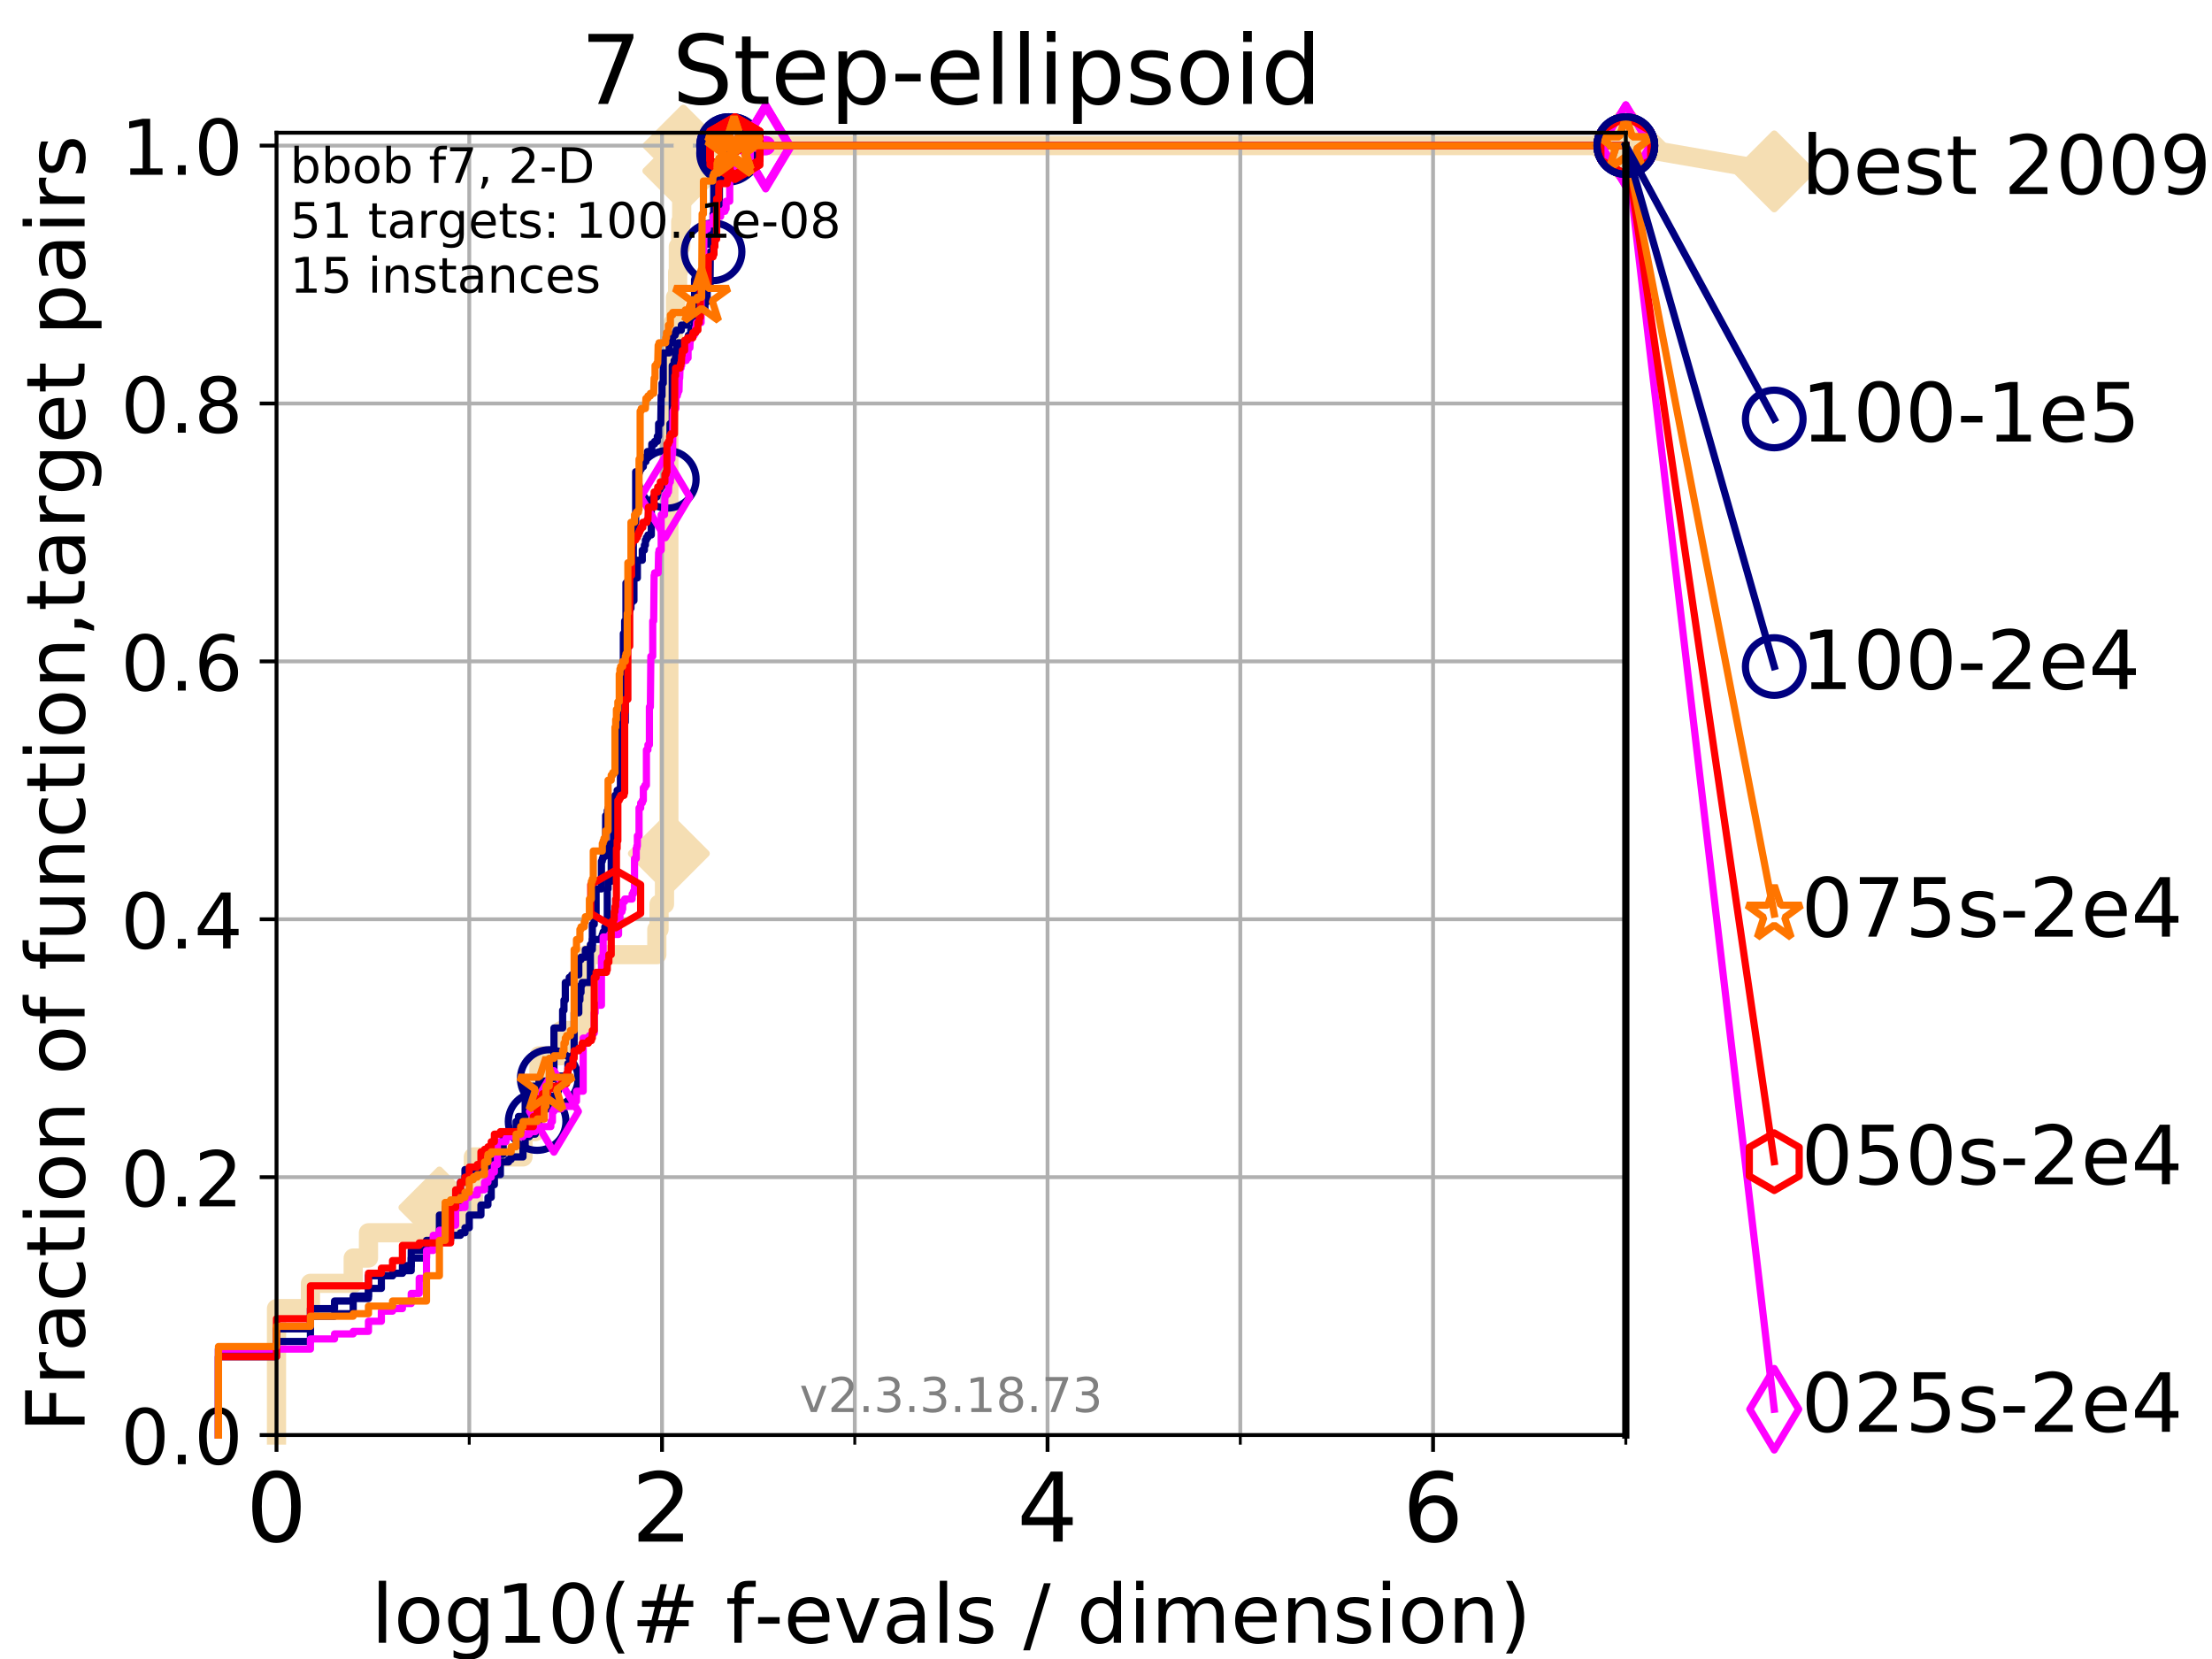 <?xml version="1.0" encoding="utf-8" standalone="no"?>
<!DOCTYPE svg PUBLIC "-//W3C//DTD SVG 1.1//EN"
  "http://www.w3.org/Graphics/SVG/1.1/DTD/svg11.dtd">
<!-- Created with matplotlib (https://matplotlib.org/) -->
<svg height="345.6pt" version="1.1" viewBox="0 0 460.8 345.6" width="460.8pt" xmlns="http://www.w3.org/2000/svg" xmlns:xlink="http://www.w3.org/1999/xlink">
 <defs>
  <style type="text/css">
*{stroke-linecap:butt;stroke-linejoin:round;}
  </style>
 </defs>
 <g id="figure_1">
  <g id="patch_1">
   <path d="M 0 345.6 
L 460.8 345.6 
L 460.8 0 
L 0 0 
z
" style="fill:#ffffff;"/>
  </g>
  <g id="axes_1">
   <g id="patch_2">
    <path d="M 57.6 298.944 
L 338.688 298.944 
L 338.688 27.648 
L 57.6 27.648 
z
" style="fill:#ffffff;"/>
   </g>
   <g id="line2d_1">
    <path d="M 57.6 298.944 
L 57.6 272.61 
L 64.671 272.61 
L 64.671 267.343 
L 73.579 267.343 
L 73.579 262.076 
L 76.759 262.076 
L 76.759 256.809 
L 91.535 256.809 
L 91.535 251.542 
L 98.606 251.542 
L 98.606 241.009 
L 108.949 241.009 
L 108.949 235.742 
L 111.506 235.742 
L 111.506 230.475 
L 112.281 230.475 
L 112.281 219.941 
L 116.914 219.941 
L 116.914 214.674 
L 121.931 214.674 
L 121.931 209.407 
L 122.148 209.407 
L 122.148 198.874 
L 136.832 198.874 
L 136.832 193.607 
L 137.29 193.607 
L 137.29 188.34 
L 138.426 188.34 
L 138.426 183.073 
L 139.172 183.073 
L 139.172 177.806 
L 139.334 177.806 
L 139.334 77.736 
L 139.809 77.736 
L 139.809 72.469 
L 140.272 72.469 
L 140.272 67.202 
L 140.723 67.202 
L 140.723 61.935 
L 141.163 61.935 
L 141.163 56.668 
L 141.307 56.668 
L 141.307 51.402 
L 141.802 51.402 
L 141.802 46.135 
L 142.01 46.135 
L 142.01 40.868 
L 142.216 40.868 
L 142.216 35.601 
L 142.352 35.601 
L 142.352 30.334 
L 338.688 30.334 
" style="fill:none;stroke:#f5deb3;stroke-linecap:square;stroke-width:4;"/>
   </g>
   <g id="line2d_2">
    <defs>
     <path d="M -0 7.778 
L 7.778 0 
L 0 -7.778 
L -7.778 -0 
z
" id="mfe5df90f9f" style="stroke:#f5deb3;stroke-linejoin:miter;stroke-width:1.5;"/>
    </defs>
    <g>
     <use style="fill:#f5deb3;stroke:#f5deb3;stroke-linejoin:miter;stroke-width:1.5;" x="91.535" xlink:href="#mfe5df90f9f" y="251.542"/>
     <use style="fill:#f5deb3;stroke:#f5deb3;stroke-linejoin:miter;stroke-width:1.5;" x="139.334" xlink:href="#mfe5df90f9f" y="177.806"/>
     <use style="fill:#f5deb3;stroke:#f5deb3;stroke-linejoin:miter;stroke-width:1.5;" x="142.352" xlink:href="#mfe5df90f9f" y="35.601"/>
     <use style="fill:#f5deb3;stroke:#f5deb3;stroke-linejoin:miter;stroke-width:1.5;" x="142.352" xlink:href="#mfe5df90f9f" y="30.334"/>
     <use style="fill:#f5deb3;stroke:#f5deb3;stroke-linejoin:miter;stroke-width:1.5;" x="338.688" xlink:href="#mfe5df90f9f" y="30.334"/>
    </g>
   </g>
   <g id="line2d_3">
    <path style="fill:none;stroke:#f5deb3;stroke-linecap:square;stroke-width:4;"/>
    <g/>
   </g>
   <g id="line2d_4">
    <path d="M 338.688 30.334 
L 369.608 35.706 
" style="fill:none;stroke:#f5deb3;stroke-linecap:square;stroke-width:4;"/>
    <g>
     <use style="fill:#f5deb3;stroke:#f5deb3;stroke-linejoin:miter;stroke-width:1.5;" x="338.688" xlink:href="#mfe5df90f9f" y="30.334"/>
     <use style="fill:#f5deb3;stroke:#f5deb3;stroke-linejoin:miter;stroke-width:1.5;" x="369.608" xlink:href="#mfe5df90f9f" y="35.706"/>
    </g>
   </g>
   <g id="matplotlib.axis_1">
    <g id="xtick_1">
     <g id="line2d_5">
      <path clip-path="url(#p3ce7e09f49)" d="M 57.6 298.944 
L 57.6 27.648 
" style="fill:none;stroke:#b0b0b0;stroke-linecap:square;stroke-width:0.8;"/>
     </g>
     <g id="line2d_6">
      <defs>
       <path d="M 0 0 
L 0 3.5 
" id="mc94915ec6a" style="stroke:#000000;stroke-width:0.8;"/>
      </defs>
      <g>
       <use style="stroke:#000000;stroke-width:0.8;" x="57.6" xlink:href="#mc94915ec6a" y="298.944"/>
      </g>
     </g>
     <g id="text_1">
      <!-- 0 -->
      <defs>
       <path d="M 31.781 66.406 
Q 24.172 66.406 20.328 58.906 
Q 16.5 51.422 16.5 36.375 
Q 16.5 21.391 20.328 13.891 
Q 24.172 6.391 31.781 6.391 
Q 39.453 6.391 43.281 13.891 
Q 47.125 21.391 47.125 36.375 
Q 47.125 51.422 43.281 58.906 
Q 39.453 66.406 31.781 66.406 
z
M 31.781 74.219 
Q 44.047 74.219 50.516 64.516 
Q 56.984 54.828 56.984 36.375 
Q 56.984 17.969 50.516 8.266 
Q 44.047 -1.422 31.781 -1.422 
Q 19.531 -1.422 13.062 8.266 
Q 6.594 17.969 6.594 36.375 
Q 6.594 54.828 13.062 64.516 
Q 19.531 74.219 31.781 74.219 
z
" id="DejaVuSans-48"/>
      </defs>
      <g transform="translate(51.237 321.141)scale(0.2 -0.2)">
       <use xlink:href="#DejaVuSans-48"/>
      </g>
     </g>
    </g>
    <g id="xtick_2">
     <g id="line2d_7">
      <path clip-path="url(#p3ce7e09f49)" d="M 137.911 298.944 
L 137.911 27.648 
" style="fill:none;stroke:#b0b0b0;stroke-linecap:square;stroke-width:0.8;"/>
     </g>
     <g id="line2d_8">
      <g>
       <use style="stroke:#000000;stroke-width:0.8;" x="137.911" xlink:href="#mc94915ec6a" y="298.944"/>
      </g>
     </g>
     <g id="text_2">
      <!-- 2 -->
      <defs>
       <path d="M 19.188 8.297 
L 53.609 8.297 
L 53.609 0 
L 7.328 0 
L 7.328 8.297 
Q 12.938 14.109 22.625 23.891 
Q 32.328 33.688 34.812 36.531 
Q 39.547 41.844 41.422 45.531 
Q 43.312 49.219 43.312 52.781 
Q 43.312 58.594 39.234 62.25 
Q 35.156 65.922 28.609 65.922 
Q 23.969 65.922 18.812 64.312 
Q 13.672 62.703 7.812 59.422 
L 7.812 69.391 
Q 13.766 71.781 18.938 73 
Q 24.125 74.219 28.422 74.219 
Q 39.75 74.219 46.484 68.547 
Q 53.219 62.891 53.219 53.422 
Q 53.219 48.922 51.531 44.891 
Q 49.859 40.875 45.406 35.406 
Q 44.188 33.984 37.641 27.219 
Q 31.109 20.453 19.188 8.297 
z
" id="DejaVuSans-50"/>
      </defs>
      <g transform="translate(131.548 321.141)scale(0.2 -0.2)">
       <use xlink:href="#DejaVuSans-50"/>
      </g>
     </g>
    </g>
    <g id="xtick_3">
     <g id="line2d_9">
      <path clip-path="url(#p3ce7e09f49)" d="M 218.222 298.944 
L 218.222 27.648 
" style="fill:none;stroke:#b0b0b0;stroke-linecap:square;stroke-width:0.8;"/>
     </g>
     <g id="line2d_10">
      <g>
       <use style="stroke:#000000;stroke-width:0.8;" x="218.222" xlink:href="#mc94915ec6a" y="298.944"/>
      </g>
     </g>
     <g id="text_3">
      <!-- 4 -->
      <defs>
       <path d="M 37.797 64.312 
L 12.891 25.391 
L 37.797 25.391 
z
M 35.203 72.906 
L 47.609 72.906 
L 47.609 25.391 
L 58.016 25.391 
L 58.016 17.188 
L 47.609 17.188 
L 47.609 0 
L 37.797 0 
L 37.797 17.188 
L 4.891 17.188 
L 4.891 26.703 
z
" id="DejaVuSans-52"/>
      </defs>
      <g transform="translate(211.859 321.141)scale(0.2 -0.2)">
       <use xlink:href="#DejaVuSans-52"/>
      </g>
     </g>
    </g>
    <g id="xtick_4">
     <g id="line2d_11">
      <path clip-path="url(#p3ce7e09f49)" d="M 298.533 298.944 
L 298.533 27.648 
" style="fill:none;stroke:#b0b0b0;stroke-linecap:square;stroke-width:0.8;"/>
     </g>
     <g id="line2d_12">
      <g>
       <use style="stroke:#000000;stroke-width:0.8;" x="298.533" xlink:href="#mc94915ec6a" y="298.944"/>
      </g>
     </g>
     <g id="text_4">
      <!-- 6 -->
      <defs>
       <path d="M 33.016 40.375 
Q 26.375 40.375 22.484 35.828 
Q 18.609 31.297 18.609 23.391 
Q 18.609 15.531 22.484 10.953 
Q 26.375 6.391 33.016 6.391 
Q 39.656 6.391 43.531 10.953 
Q 47.406 15.531 47.406 23.391 
Q 47.406 31.297 43.531 35.828 
Q 39.656 40.375 33.016 40.375 
z
M 52.594 71.297 
L 52.594 62.312 
Q 48.875 64.062 45.094 64.984 
Q 41.312 65.922 37.594 65.922 
Q 27.828 65.922 22.672 59.328 
Q 17.531 52.734 16.797 39.406 
Q 19.672 43.656 24.016 45.922 
Q 28.375 48.188 33.594 48.188 
Q 44.578 48.188 50.953 41.516 
Q 57.328 34.859 57.328 23.391 
Q 57.328 12.156 50.688 5.359 
Q 44.047 -1.422 33.016 -1.422 
Q 20.359 -1.422 13.672 8.266 
Q 6.984 17.969 6.984 36.375 
Q 6.984 53.656 15.188 63.938 
Q 23.391 74.219 37.203 74.219 
Q 40.922 74.219 44.703 73.484 
Q 48.484 72.75 52.594 71.297 
z
" id="DejaVuSans-54"/>
      </defs>
      <g transform="translate(292.17 321.141)scale(0.2 -0.2)">
       <use xlink:href="#DejaVuSans-54"/>
      </g>
     </g>
    </g>
    <g id="xtick_5">
     <g id="line2d_13">
      <path clip-path="url(#p3ce7e09f49)" d="M 97.755 298.944 
L 97.755 27.648 
" style="fill:none;stroke:#b0b0b0;stroke-linecap:square;stroke-width:0.8;"/>
     </g>
     <g id="line2d_14">
      <defs>
       <path d="M 0 0 
L 0 2 
" id="md6c1de1a51" style="stroke:#000000;stroke-width:0.6;"/>
      </defs>
      <g>
       <use style="stroke:#000000;stroke-width:0.6;" x="97.755" xlink:href="#md6c1de1a51" y="298.944"/>
      </g>
     </g>
    </g>
    <g id="xtick_6">
     <g id="line2d_15">
      <path clip-path="url(#p3ce7e09f49)" d="M 178.066 298.944 
L 178.066 27.648 
" style="fill:none;stroke:#b0b0b0;stroke-linecap:square;stroke-width:0.8;"/>
     </g>
     <g id="line2d_16">
      <g>
       <use style="stroke:#000000;stroke-width:0.6;" x="178.066" xlink:href="#md6c1de1a51" y="298.944"/>
      </g>
     </g>
    </g>
    <g id="xtick_7">
     <g id="line2d_17">
      <path clip-path="url(#p3ce7e09f49)" d="M 258.377 298.944 
L 258.377 27.648 
" style="fill:none;stroke:#b0b0b0;stroke-linecap:square;stroke-width:0.8;"/>
     </g>
     <g id="line2d_18">
      <g>
       <use style="stroke:#000000;stroke-width:0.6;" x="258.377" xlink:href="#md6c1de1a51" y="298.944"/>
      </g>
     </g>
    </g>
    <g id="xtick_8">
     <g id="line2d_19">
      <path clip-path="url(#p3ce7e09f49)" d="M 338.688 298.944 
L 338.688 27.648 
" style="fill:none;stroke:#b0b0b0;stroke-linecap:square;stroke-width:0.8;"/>
     </g>
     <g id="line2d_20">
      <g>
       <use style="stroke:#000000;stroke-width:0.6;" x="338.688" xlink:href="#md6c1de1a51" y="298.944"/>
      </g>
     </g>
    </g>
    <g id="text_5">
     <!-- log10(# f-evals / dimension) -->
     <defs>
      <path d="M 9.422 75.984 
L 18.406 75.984 
L 18.406 0 
L 9.422 0 
z
" id="DejaVuSans-108"/>
      <path d="M 30.609 48.391 
Q 23.391 48.391 19.188 42.75 
Q 14.984 37.109 14.984 27.297 
Q 14.984 17.484 19.156 11.844 
Q 23.344 6.203 30.609 6.203 
Q 37.797 6.203 41.984 11.859 
Q 46.188 17.531 46.188 27.297 
Q 46.188 37.016 41.984 42.703 
Q 37.797 48.391 30.609 48.391 
z
M 30.609 56 
Q 42.328 56 49.016 48.375 
Q 55.719 40.766 55.719 27.297 
Q 55.719 13.875 49.016 6.219 
Q 42.328 -1.422 30.609 -1.422 
Q 18.844 -1.422 12.172 6.219 
Q 5.516 13.875 5.516 27.297 
Q 5.516 40.766 12.172 48.375 
Q 18.844 56 30.609 56 
z
" id="DejaVuSans-111"/>
      <path d="M 45.406 27.984 
Q 45.406 37.75 41.375 43.109 
Q 37.359 48.484 30.078 48.484 
Q 22.859 48.484 18.828 43.109 
Q 14.797 37.75 14.797 27.984 
Q 14.797 18.266 18.828 12.891 
Q 22.859 7.516 30.078 7.516 
Q 37.359 7.516 41.375 12.891 
Q 45.406 18.266 45.406 27.984 
z
M 54.391 6.781 
Q 54.391 -7.172 48.188 -13.984 
Q 42 -20.797 29.203 -20.797 
Q 24.469 -20.797 20.266 -20.094 
Q 16.062 -19.391 12.109 -17.922 
L 12.109 -9.188 
Q 16.062 -11.328 19.922 -12.344 
Q 23.781 -13.375 27.781 -13.375 
Q 36.625 -13.375 41.016 -8.766 
Q 45.406 -4.156 45.406 5.172 
L 45.406 9.625 
Q 42.625 4.781 38.281 2.391 
Q 33.938 0 27.875 0 
Q 17.828 0 11.672 7.656 
Q 5.516 15.328 5.516 27.984 
Q 5.516 40.672 11.672 48.328 
Q 17.828 56 27.875 56 
Q 33.938 56 38.281 53.609 
Q 42.625 51.219 45.406 46.391 
L 45.406 54.688 
L 54.391 54.688 
z
" id="DejaVuSans-103"/>
      <path d="M 12.406 8.297 
L 28.516 8.297 
L 28.516 63.922 
L 10.984 60.406 
L 10.984 69.391 
L 28.422 72.906 
L 38.281 72.906 
L 38.281 8.297 
L 54.391 8.297 
L 54.391 0 
L 12.406 0 
z
" id="DejaVuSans-49"/>
      <path d="M 31 75.875 
Q 24.469 64.656 21.281 53.656 
Q 18.109 42.672 18.109 31.391 
Q 18.109 20.125 21.312 9.062 
Q 24.516 -2 31 -13.188 
L 23.188 -13.188 
Q 15.875 -1.703 12.234 9.375 
Q 8.594 20.453 8.594 31.391 
Q 8.594 42.281 12.203 53.312 
Q 15.828 64.359 23.188 75.875 
z
" id="DejaVuSans-40"/>
      <path d="M 51.125 44 
L 36.922 44 
L 32.812 27.688 
L 47.125 27.688 
z
M 43.797 71.781 
L 38.719 51.516 
L 52.984 51.516 
L 58.109 71.781 
L 65.922 71.781 
L 60.891 51.516 
L 76.125 51.516 
L 76.125 44 
L 58.984 44 
L 54.984 27.688 
L 70.516 27.688 
L 70.516 20.219 
L 53.078 20.219 
L 48 0 
L 40.188 0 
L 45.219 20.219 
L 30.906 20.219 
L 25.875 0 
L 18.016 0 
L 23.094 20.219 
L 7.719 20.219 
L 7.719 27.688 
L 24.906 27.688 
L 29 44 
L 13.281 44 
L 13.281 51.516 
L 30.906 51.516 
L 35.891 71.781 
z
" id="DejaVuSans-35"/>
      <path id="DejaVuSans-32"/>
      <path d="M 37.109 75.984 
L 37.109 68.5 
L 28.516 68.5 
Q 23.688 68.5 21.797 66.547 
Q 19.922 64.594 19.922 59.516 
L 19.922 54.688 
L 34.719 54.688 
L 34.719 47.703 
L 19.922 47.703 
L 19.922 0 
L 10.891 0 
L 10.891 47.703 
L 2.297 47.703 
L 2.297 54.688 
L 10.891 54.688 
L 10.891 58.5 
Q 10.891 67.625 15.141 71.797 
Q 19.391 75.984 28.609 75.984 
z
" id="DejaVuSans-102"/>
      <path d="M 4.891 31.391 
L 31.203 31.391 
L 31.203 23.391 
L 4.891 23.391 
z
" id="DejaVuSans-45"/>
      <path d="M 56.203 29.594 
L 56.203 25.203 
L 14.891 25.203 
Q 15.484 15.922 20.484 11.062 
Q 25.484 6.203 34.422 6.203 
Q 39.594 6.203 44.453 7.469 
Q 49.312 8.734 54.109 11.281 
L 54.109 2.781 
Q 49.266 0.734 44.188 -0.344 
Q 39.109 -1.422 33.891 -1.422 
Q 20.797 -1.422 13.156 6.188 
Q 5.516 13.812 5.516 26.812 
Q 5.516 40.234 12.766 48.109 
Q 20.016 56 32.328 56 
Q 43.359 56 49.781 48.891 
Q 56.203 41.797 56.203 29.594 
z
M 47.219 32.234 
Q 47.125 39.594 43.094 43.984 
Q 39.062 48.391 32.422 48.391 
Q 24.906 48.391 20.391 44.141 
Q 15.875 39.891 15.188 32.172 
z
" id="DejaVuSans-101"/>
      <path d="M 2.984 54.688 
L 12.5 54.688 
L 29.594 8.797 
L 46.688 54.688 
L 56.203 54.688 
L 35.688 0 
L 23.484 0 
z
" id="DejaVuSans-118"/>
      <path d="M 34.281 27.484 
Q 23.391 27.484 19.188 25 
Q 14.984 22.516 14.984 16.5 
Q 14.984 11.719 18.141 8.906 
Q 21.297 6.109 26.703 6.109 
Q 34.188 6.109 38.703 11.406 
Q 43.219 16.703 43.219 25.484 
L 43.219 27.484 
z
M 52.203 31.203 
L 52.203 0 
L 43.219 0 
L 43.219 8.297 
Q 40.141 3.328 35.547 0.953 
Q 30.953 -1.422 24.312 -1.422 
Q 15.922 -1.422 10.953 3.297 
Q 6 8.016 6 15.922 
Q 6 25.141 12.172 29.828 
Q 18.359 34.516 30.609 34.516 
L 43.219 34.516 
L 43.219 35.406 
Q 43.219 41.609 39.141 45 
Q 35.062 48.391 27.688 48.391 
Q 23 48.391 18.547 47.266 
Q 14.109 46.141 10.016 43.891 
L 10.016 52.203 
Q 14.938 54.109 19.578 55.047 
Q 24.219 56 28.609 56 
Q 40.484 56 46.344 49.844 
Q 52.203 43.703 52.203 31.203 
z
" id="DejaVuSans-97"/>
      <path d="M 44.281 53.078 
L 44.281 44.578 
Q 40.484 46.531 36.375 47.5 
Q 32.281 48.484 27.875 48.484 
Q 21.188 48.484 17.844 46.438 
Q 14.5 44.391 14.5 40.281 
Q 14.5 37.156 16.891 35.375 
Q 19.281 33.594 26.516 31.984 
L 29.594 31.297 
Q 39.156 29.25 43.188 25.516 
Q 47.219 21.781 47.219 15.094 
Q 47.219 7.469 41.188 3.016 
Q 35.156 -1.422 24.609 -1.422 
Q 20.219 -1.422 15.453 -0.562 
Q 10.688 0.297 5.422 2 
L 5.422 11.281 
Q 10.406 8.688 15.234 7.391 
Q 20.062 6.109 24.812 6.109 
Q 31.156 6.109 34.562 8.281 
Q 37.984 10.453 37.984 14.406 
Q 37.984 18.062 35.516 20.016 
Q 33.062 21.969 24.703 23.781 
L 21.578 24.516 
Q 13.234 26.266 9.516 29.906 
Q 5.812 33.547 5.812 39.891 
Q 5.812 47.609 11.281 51.797 
Q 16.75 56 26.812 56 
Q 31.781 56 36.172 55.266 
Q 40.578 54.547 44.281 53.078 
z
" id="DejaVuSans-115"/>
      <path d="M 25.391 72.906 
L 33.688 72.906 
L 8.297 -9.281 
L 0 -9.281 
z
" id="DejaVuSans-47"/>
      <path d="M 45.406 46.391 
L 45.406 75.984 
L 54.391 75.984 
L 54.391 0 
L 45.406 0 
L 45.406 8.203 
Q 42.578 3.328 38.25 0.953 
Q 33.938 -1.422 27.875 -1.422 
Q 17.969 -1.422 11.734 6.484 
Q 5.516 14.406 5.516 27.297 
Q 5.516 40.188 11.734 48.094 
Q 17.969 56 27.875 56 
Q 33.938 56 38.25 53.625 
Q 42.578 51.266 45.406 46.391 
z
M 14.797 27.297 
Q 14.797 17.391 18.875 11.75 
Q 22.953 6.109 30.078 6.109 
Q 37.203 6.109 41.297 11.75 
Q 45.406 17.391 45.406 27.297 
Q 45.406 37.203 41.297 42.844 
Q 37.203 48.484 30.078 48.484 
Q 22.953 48.484 18.875 42.844 
Q 14.797 37.203 14.797 27.297 
z
" id="DejaVuSans-100"/>
      <path d="M 9.422 54.688 
L 18.406 54.688 
L 18.406 0 
L 9.422 0 
z
M 9.422 75.984 
L 18.406 75.984 
L 18.406 64.594 
L 9.422 64.594 
z
" id="DejaVuSans-105"/>
      <path d="M 52 44.188 
Q 55.375 50.25 60.062 53.125 
Q 64.75 56 71.094 56 
Q 79.641 56 84.281 50.016 
Q 88.922 44.047 88.922 33.016 
L 88.922 0 
L 79.891 0 
L 79.891 32.719 
Q 79.891 40.578 77.094 44.375 
Q 74.312 48.188 68.609 48.188 
Q 61.625 48.188 57.562 43.547 
Q 53.516 38.922 53.516 30.906 
L 53.516 0 
L 44.484 0 
L 44.484 32.719 
Q 44.484 40.625 41.703 44.406 
Q 38.922 48.188 33.109 48.188 
Q 26.219 48.188 22.156 43.531 
Q 18.109 38.875 18.109 30.906 
L 18.109 0 
L 9.078 0 
L 9.078 54.688 
L 18.109 54.688 
L 18.109 46.188 
Q 21.188 51.219 25.484 53.609 
Q 29.781 56 35.688 56 
Q 41.656 56 45.828 52.969 
Q 50 49.953 52 44.188 
z
" id="DejaVuSans-109"/>
      <path d="M 54.891 33.016 
L 54.891 0 
L 45.906 0 
L 45.906 32.719 
Q 45.906 40.484 42.875 44.328 
Q 39.844 48.188 33.797 48.188 
Q 26.516 48.188 22.312 43.547 
Q 18.109 38.922 18.109 30.906 
L 18.109 0 
L 9.078 0 
L 9.078 54.688 
L 18.109 54.688 
L 18.109 46.188 
Q 21.344 51.125 25.703 53.562 
Q 30.078 56 35.797 56 
Q 45.219 56 50.047 50.172 
Q 54.891 44.344 54.891 33.016 
z
" id="DejaVuSans-110"/>
      <path d="M 8.016 75.875 
L 15.828 75.875 
Q 23.141 64.359 26.781 53.312 
Q 30.422 42.281 30.422 31.391 
Q 30.422 20.453 26.781 9.375 
Q 23.141 -1.703 15.828 -13.188 
L 8.016 -13.188 
Q 14.5 -2 17.703 9.062 
Q 20.906 20.125 20.906 31.391 
Q 20.906 42.672 17.703 53.656 
Q 14.5 64.656 8.016 75.875 
z
" id="DejaVuSans-41"/>
     </defs>
     <g transform="translate(77.303 342.218)scale(0.17 -0.17)">
      <use xlink:href="#DejaVuSans-108"/>
      <use x="27.783" xlink:href="#DejaVuSans-111"/>
      <use x="88.965" xlink:href="#DejaVuSans-103"/>
      <use x="152.441" xlink:href="#DejaVuSans-49"/>
      <use x="216.064" xlink:href="#DejaVuSans-48"/>
      <use x="279.688" xlink:href="#DejaVuSans-40"/>
      <use x="318.701" xlink:href="#DejaVuSans-35"/>
      <use x="402.49" xlink:href="#DejaVuSans-32"/>
      <use x="434.277" xlink:href="#DejaVuSans-102"/>
      <use x="469.404" xlink:href="#DejaVuSans-45"/>
      <use x="505.488" xlink:href="#DejaVuSans-101"/>
      <use x="567.012" xlink:href="#DejaVuSans-118"/>
      <use x="626.191" xlink:href="#DejaVuSans-97"/>
      <use x="687.471" xlink:href="#DejaVuSans-108"/>
      <use x="715.254" xlink:href="#DejaVuSans-115"/>
      <use x="767.354" xlink:href="#DejaVuSans-32"/>
      <use x="799.141" xlink:href="#DejaVuSans-47"/>
      <use x="832.832" xlink:href="#DejaVuSans-32"/>
      <use x="864.619" xlink:href="#DejaVuSans-100"/>
      <use x="928.096" xlink:href="#DejaVuSans-105"/>
      <use x="955.879" xlink:href="#DejaVuSans-109"/>
      <use x="1053.291" xlink:href="#DejaVuSans-101"/>
      <use x="1114.814" xlink:href="#DejaVuSans-110"/>
      <use x="1178.193" xlink:href="#DejaVuSans-115"/>
      <use x="1230.293" xlink:href="#DejaVuSans-105"/>
      <use x="1258.076" xlink:href="#DejaVuSans-111"/>
      <use x="1319.258" xlink:href="#DejaVuSans-110"/>
      <use x="1382.637" xlink:href="#DejaVuSans-41"/>
     </g>
    </g>
   </g>
   <g id="matplotlib.axis_2">
    <g id="ytick_1">
     <g id="line2d_21">
      <path clip-path="url(#p3ce7e09f49)" d="M 57.6 298.944 
L 338.688 298.944 
" style="fill:none;stroke:#b0b0b0;stroke-linecap:square;stroke-width:0.8;"/>
     </g>
     <g id="line2d_22">
      <defs>
       <path d="M 0 0 
L -3.5 0 
" id="mfa92bbb7e8" style="stroke:#000000;stroke-width:0.8;"/>
      </defs>
      <g>
       <use style="stroke:#000000;stroke-width:0.8;" x="57.6" xlink:href="#mfa92bbb7e8" y="298.944"/>
      </g>
     </g>
     <g id="text_6">
      <!-- 0.0 -->
      <defs>
       <path d="M 10.688 12.406 
L 21 12.406 
L 21 0 
L 10.688 0 
z
" id="DejaVuSans-46"/>
      </defs>
      <g transform="translate(25.155 305.023)scale(0.16 -0.16)">
       <use xlink:href="#DejaVuSans-48"/>
       <use x="63.623" xlink:href="#DejaVuSans-46"/>
       <use x="95.41" xlink:href="#DejaVuSans-48"/>
      </g>
     </g>
    </g>
    <g id="ytick_2">
     <g id="line2d_23">
      <path clip-path="url(#p3ce7e09f49)" d="M 57.6 245.222 
L 338.688 245.222 
" style="fill:none;stroke:#b0b0b0;stroke-linecap:square;stroke-width:0.8;"/>
     </g>
     <g id="line2d_24">
      <g>
       <use style="stroke:#000000;stroke-width:0.8;" x="57.6" xlink:href="#mfa92bbb7e8" y="245.222"/>
      </g>
     </g>
     <g id="text_7">
      <!-- 0.2 -->
      <g transform="translate(25.155 251.301)scale(0.16 -0.16)">
       <use xlink:href="#DejaVuSans-48"/>
       <use x="63.623" xlink:href="#DejaVuSans-46"/>
       <use x="95.41" xlink:href="#DejaVuSans-50"/>
      </g>
     </g>
    </g>
    <g id="ytick_3">
     <g id="line2d_25">
      <path clip-path="url(#p3ce7e09f49)" d="M 57.6 191.5 
L 338.688 191.5 
" style="fill:none;stroke:#b0b0b0;stroke-linecap:square;stroke-width:0.8;"/>
     </g>
     <g id="line2d_26">
      <g>
       <use style="stroke:#000000;stroke-width:0.8;" x="57.6" xlink:href="#mfa92bbb7e8" y="191.5"/>
      </g>
     </g>
     <g id="text_8">
      <!-- 0.4 -->
      <g transform="translate(25.155 197.579)scale(0.16 -0.16)">
       <use xlink:href="#DejaVuSans-48"/>
       <use x="63.623" xlink:href="#DejaVuSans-46"/>
       <use x="95.41" xlink:href="#DejaVuSans-52"/>
      </g>
     </g>
    </g>
    <g id="ytick_4">
     <g id="line2d_27">
      <path clip-path="url(#p3ce7e09f49)" d="M 57.6 137.778 
L 338.688 137.778 
" style="fill:none;stroke:#b0b0b0;stroke-linecap:square;stroke-width:0.8;"/>
     </g>
     <g id="line2d_28">
      <g>
       <use style="stroke:#000000;stroke-width:0.8;" x="57.6" xlink:href="#mfa92bbb7e8" y="137.778"/>
      </g>
     </g>
     <g id="text_9">
      <!-- 0.6 -->
      <g transform="translate(25.155 143.857)scale(0.16 -0.16)">
       <use xlink:href="#DejaVuSans-48"/>
       <use x="63.623" xlink:href="#DejaVuSans-46"/>
       <use x="95.41" xlink:href="#DejaVuSans-54"/>
      </g>
     </g>
    </g>
    <g id="ytick_5">
     <g id="line2d_29">
      <path clip-path="url(#p3ce7e09f49)" d="M 57.6 84.056 
L 338.688 84.056 
" style="fill:none;stroke:#b0b0b0;stroke-linecap:square;stroke-width:0.8;"/>
     </g>
     <g id="line2d_30">
      <g>
       <use style="stroke:#000000;stroke-width:0.8;" x="57.6" xlink:href="#mfa92bbb7e8" y="84.056"/>
      </g>
     </g>
     <g id="text_10">
      <!-- 0.8 -->
      <defs>
       <path d="M 31.781 34.625 
Q 24.75 34.625 20.719 30.859 
Q 16.703 27.094 16.703 20.516 
Q 16.703 13.922 20.719 10.156 
Q 24.75 6.391 31.781 6.391 
Q 38.812 6.391 42.859 10.172 
Q 46.922 13.969 46.922 20.516 
Q 46.922 27.094 42.891 30.859 
Q 38.875 34.625 31.781 34.625 
z
M 21.922 38.812 
Q 15.578 40.375 12.031 44.719 
Q 8.5 49.078 8.5 55.328 
Q 8.5 64.062 14.719 69.141 
Q 20.953 74.219 31.781 74.219 
Q 42.672 74.219 48.875 69.141 
Q 55.078 64.062 55.078 55.328 
Q 55.078 49.078 51.531 44.719 
Q 48 40.375 41.703 38.812 
Q 48.828 37.156 52.797 32.312 
Q 56.781 27.484 56.781 20.516 
Q 56.781 9.906 50.312 4.234 
Q 43.844 -1.422 31.781 -1.422 
Q 19.734 -1.422 13.25 4.234 
Q 6.781 9.906 6.781 20.516 
Q 6.781 27.484 10.781 32.312 
Q 14.797 37.156 21.922 38.812 
z
M 18.312 54.391 
Q 18.312 48.734 21.844 45.562 
Q 25.391 42.391 31.781 42.391 
Q 38.141 42.391 41.719 45.562 
Q 45.312 48.734 45.312 54.391 
Q 45.312 60.062 41.719 63.234 
Q 38.141 66.406 31.781 66.406 
Q 25.391 66.406 21.844 63.234 
Q 18.312 60.062 18.312 54.391 
z
" id="DejaVuSans-56"/>
      </defs>
      <g transform="translate(25.155 90.135)scale(0.16 -0.16)">
       <use xlink:href="#DejaVuSans-48"/>
       <use x="63.623" xlink:href="#DejaVuSans-46"/>
       <use x="95.41" xlink:href="#DejaVuSans-56"/>
      </g>
     </g>
    </g>
    <g id="ytick_6">
     <g id="line2d_31">
      <path clip-path="url(#p3ce7e09f49)" d="M 57.6 30.334 
L 338.688 30.334 
" style="fill:none;stroke:#b0b0b0;stroke-linecap:square;stroke-width:0.8;"/>
     </g>
     <g id="line2d_32">
      <g>
       <use style="stroke:#000000;stroke-width:0.8;" x="57.6" xlink:href="#mfa92bbb7e8" y="30.334"/>
      </g>
     </g>
     <g id="text_11">
      <!-- 1.0 -->
      <g transform="translate(25.155 36.413)scale(0.16 -0.16)">
       <use xlink:href="#DejaVuSans-49"/>
       <use x="63.623" xlink:href="#DejaVuSans-46"/>
       <use x="95.41" xlink:href="#DejaVuSans-48"/>
      </g>
     </g>
    </g>
    <g id="text_12">
     <!-- Fraction of function,target pairs -->
     <defs>
      <path d="M 9.812 72.906 
L 51.703 72.906 
L 51.703 64.594 
L 19.672 64.594 
L 19.672 43.109 
L 48.578 43.109 
L 48.578 34.812 
L 19.672 34.812 
L 19.672 0 
L 9.812 0 
z
" id="DejaVuSans-70"/>
      <path d="M 41.109 46.297 
Q 39.594 47.172 37.812 47.578 
Q 36.031 48 33.891 48 
Q 26.266 48 22.188 43.047 
Q 18.109 38.094 18.109 28.812 
L 18.109 0 
L 9.078 0 
L 9.078 54.688 
L 18.109 54.688 
L 18.109 46.188 
Q 20.953 51.172 25.484 53.578 
Q 30.031 56 36.531 56 
Q 37.453 56 38.578 55.875 
Q 39.703 55.766 41.062 55.516 
z
" id="DejaVuSans-114"/>
      <path d="M 48.781 52.594 
L 48.781 44.188 
Q 44.969 46.297 41.141 47.344 
Q 37.312 48.391 33.406 48.391 
Q 24.656 48.391 19.812 42.844 
Q 14.984 37.312 14.984 27.297 
Q 14.984 17.281 19.812 11.734 
Q 24.656 6.203 33.406 6.203 
Q 37.312 6.203 41.141 7.25 
Q 44.969 8.297 48.781 10.406 
L 48.781 2.094 
Q 45.016 0.344 40.984 -0.531 
Q 36.969 -1.422 32.422 -1.422 
Q 20.062 -1.422 12.781 6.344 
Q 5.516 14.109 5.516 27.297 
Q 5.516 40.672 12.859 48.328 
Q 20.219 56 33.016 56 
Q 37.156 56 41.109 55.141 
Q 45.062 54.297 48.781 52.594 
z
" id="DejaVuSans-99"/>
      <path d="M 18.312 70.219 
L 18.312 54.688 
L 36.812 54.688 
L 36.812 47.703 
L 18.312 47.703 
L 18.312 18.016 
Q 18.312 11.328 20.141 9.422 
Q 21.969 7.516 27.594 7.516 
L 36.812 7.516 
L 36.812 0 
L 27.594 0 
Q 17.188 0 13.234 3.875 
Q 9.281 7.766 9.281 18.016 
L 9.281 47.703 
L 2.688 47.703 
L 2.688 54.688 
L 9.281 54.688 
L 9.281 70.219 
z
" id="DejaVuSans-116"/>
      <path d="M 8.5 21.578 
L 8.5 54.688 
L 17.484 54.688 
L 17.484 21.922 
Q 17.484 14.156 20.5 10.266 
Q 23.531 6.391 29.594 6.391 
Q 36.859 6.391 41.078 11.031 
Q 45.312 15.672 45.312 23.688 
L 45.312 54.688 
L 54.297 54.688 
L 54.297 0 
L 45.312 0 
L 45.312 8.406 
Q 42.047 3.422 37.719 1 
Q 33.406 -1.422 27.688 -1.422 
Q 18.266 -1.422 13.375 4.438 
Q 8.5 10.297 8.5 21.578 
z
M 31.109 56 
z
" id="DejaVuSans-117"/>
      <path d="M 11.719 12.406 
L 22.016 12.406 
L 22.016 4 
L 14.016 -11.625 
L 7.719 -11.625 
L 11.719 4 
z
" id="DejaVuSans-44"/>
      <path d="M 18.109 8.203 
L 18.109 -20.797 
L 9.078 -20.797 
L 9.078 54.688 
L 18.109 54.688 
L 18.109 46.391 
Q 20.953 51.266 25.266 53.625 
Q 29.594 56 35.594 56 
Q 45.562 56 51.781 48.094 
Q 58.016 40.188 58.016 27.297 
Q 58.016 14.406 51.781 6.484 
Q 45.562 -1.422 35.594 -1.422 
Q 29.594 -1.422 25.266 0.953 
Q 20.953 3.328 18.109 8.203 
z
M 48.688 27.297 
Q 48.688 37.203 44.609 42.844 
Q 40.531 48.484 33.406 48.484 
Q 26.266 48.484 22.188 42.844 
Q 18.109 37.203 18.109 27.297 
Q 18.109 17.391 22.188 11.75 
Q 26.266 6.109 33.406 6.109 
Q 40.531 6.109 44.609 11.75 
Q 48.688 17.391 48.688 27.297 
z
" id="DejaVuSans-112"/>
     </defs>
     <g transform="translate(17.62 298.435)rotate(-90)scale(0.17 -0.17)">
      <use xlink:href="#DejaVuSans-70"/>
      <use x="57.41" xlink:href="#DejaVuSans-114"/>
      <use x="98.523" xlink:href="#DejaVuSans-97"/>
      <use x="159.803" xlink:href="#DejaVuSans-99"/>
      <use x="214.783" xlink:href="#DejaVuSans-116"/>
      <use x="253.992" xlink:href="#DejaVuSans-105"/>
      <use x="281.775" xlink:href="#DejaVuSans-111"/>
      <use x="342.957" xlink:href="#DejaVuSans-110"/>
      <use x="406.336" xlink:href="#DejaVuSans-32"/>
      <use x="438.123" xlink:href="#DejaVuSans-111"/>
      <use x="499.305" xlink:href="#DejaVuSans-102"/>
      <use x="534.51" xlink:href="#DejaVuSans-32"/>
      <use x="566.297" xlink:href="#DejaVuSans-102"/>
      <use x="601.502" xlink:href="#DejaVuSans-117"/>
      <use x="664.881" xlink:href="#DejaVuSans-110"/>
      <use x="728.26" xlink:href="#DejaVuSans-99"/>
      <use x="783.24" xlink:href="#DejaVuSans-116"/>
      <use x="822.449" xlink:href="#DejaVuSans-105"/>
      <use x="850.232" xlink:href="#DejaVuSans-111"/>
      <use x="911.414" xlink:href="#DejaVuSans-110"/>
      <use x="974.793" xlink:href="#DejaVuSans-44"/>
      <use x="1006.58" xlink:href="#DejaVuSans-116"/>
      <use x="1045.789" xlink:href="#DejaVuSans-97"/>
      <use x="1107.068" xlink:href="#DejaVuSans-114"/>
      <use x="1148.166" xlink:href="#DejaVuSans-103"/>
      <use x="1211.643" xlink:href="#DejaVuSans-101"/>
      <use x="1273.166" xlink:href="#DejaVuSans-116"/>
      <use x="1312.375" xlink:href="#DejaVuSans-32"/>
      <use x="1344.162" xlink:href="#DejaVuSans-112"/>
      <use x="1407.639" xlink:href="#DejaVuSans-97"/>
      <use x="1468.918" xlink:href="#DejaVuSans-105"/>
      <use x="1496.701" xlink:href="#DejaVuSans-114"/>
      <use x="1537.814" xlink:href="#DejaVuSans-115"/>
     </g>
    </g>
   </g>
   <g id="line2d_33">
    <defs>
     <path d="M 0 1.5 
C 0.398 1.5 0.779 1.342 1.061 1.061 
C 1.342 0.779 1.5 0.398 1.5 0 
C 1.5 -0.398 1.342 -0.779 1.061 -1.061 
C 0.779 -1.342 0.398 -1.5 0 -1.5 
C -0.398 -1.5 -0.779 -1.342 -1.061 -1.061 
C -1.342 -0.779 -1.5 -0.398 -1.5 0 
C -1.5 0.398 -1.342 0.779 -1.061 1.061 
C -0.779 1.342 -0.398 1.5 0 1.5 
z
" id="me430ba8ed2" style="stroke:#f5deb3;"/>
    </defs>
    <g>
     <use style="fill:#f5deb3;stroke:#f5deb3;" x="142.352" xlink:href="#me430ba8ed2" y="30.334"/>
     <use style="fill:#f5deb3;stroke:#f5deb3;" x="142.352" xlink:href="#me430ba8ed2" y="30.334"/>
    </g>
   </g>
   <g id="line2d_34">
    <defs>
     <path d="M 0 1.5 
C 0.398 1.5 0.779 1.342 1.061 1.061 
C 1.342 0.779 1.5 0.398 1.5 0 
C 1.5 -0.398 1.342 -0.779 1.061 -1.061 
C 0.779 -1.342 0.398 -1.5 0 -1.5 
C -0.398 -1.5 -0.779 -1.342 -1.061 -1.061 
C -1.342 -0.779 -1.5 -0.398 -1.5 0 
C -1.5 0.398 -1.342 0.779 -1.061 1.061 
C -0.779 1.342 -0.398 1.5 0 1.5 
z
" id="mc536343ffb" style="stroke:#000080;"/>
    </defs>
    <g>
     <use style="fill:#000080;stroke:#000080;" x="152.436" xlink:href="#mc536343ffb" y="30.334"/>
     <use style="fill:#000080;stroke:#000080;" x="152.436" xlink:href="#mc536343ffb" y="30.334"/>
    </g>
   </g>
   <g id="line2d_35">
    <path d="M 45.512 298.944 
L 45.512 282.617 
L 57.6 282.617 
L 57.6 276.823 
L 64.671 276.823 
L 64.671 272.61 
L 69.688 272.61 
L 69.688 271.03 
L 73.579 271.03 
L 73.579 269.976 
L 76.759 269.976 
L 76.759 265.763 
L 81.776 265.763 
L 81.776 265.236 
L 83.83 265.236 
L 83.83 264.709 
L 85.667 264.709 
L 85.667 262.076 
L 88.847 262.076 
L 88.847 258.389 
L 93.864 258.389 
L 93.864 257.336 
L 95.918 257.336 
L 95.918 256.809 
L 96.861 256.809 
L 96.861 255.756 
L 97.755 255.756 
L 97.755 253.122 
L 100.193 253.122 
L 100.193 251.016 
L 101.647 251.016 
L 101.647 249.436 
L 102.331 249.436 
L 102.331 246.802 
L 102.989 246.802 
L 102.989 244.695 
L 104.235 244.695 
L 104.235 242.062 
L 105.952 242.062 
L 105.952 241.535 
L 106.489 241.535 
L 106.489 241.009 
L 108.949 241.009 
L 108.949 238.902 
L 109.402 238.902 
L 109.402 236.795 
L 110.274 236.795 
L 110.274 236.268 
L 111.506 236.268 
L 111.506 234.688 
L 111.897 234.688 
L 111.897 233.635 
L 112.281 233.635 
L 112.281 232.582 
L 112.656 232.582 
L 112.656 231.001 
L 114.08 231.001 
L 114.08 229.948 
L 114.419 229.948 
L 114.419 228.895 
L 115.397 228.895 
L 115.397 228.368 
L 116.02 228.368 
L 116.02 227.315 
L 116.323 227.315 
L 116.323 225.735 
L 116.621 225.735 
L 116.621 224.155 
L 118.31 224.155 
L 118.31 221.521 
L 119.097 221.521 
L 119.097 219.941 
L 119.603 219.941 
L 119.603 210.987 
L 120.572 210.987 
L 120.572 208.354 
L 120.806 208.354 
L 120.806 206.774 
L 121.037 206.774 
L 121.037 205.194 
L 121.265 205.194 
L 121.265 204.667 
L 122.989 204.667 
L 122.989 196.767 
L 123.394 196.767 
L 123.394 192.553 
L 123.791 192.553 
L 123.791 190.973 
L 124.178 190.973 
L 124.178 185.18 
L 125.292 185.18 
L 125.292 179.386 
L 125.471 179.386 
L 125.471 178.86 
L 125.648 178.86 
L 125.648 178.333 
L 126.168 178.333 
L 126.168 169.906 
L 126.507 169.906 
L 126.507 168.853 
L 126.674 168.853 
L 126.674 168.326 
L 127.485 168.326 
L 127.485 167.799 
L 127.643 167.799 
L 127.643 167.272 
L 128.561 167.272 
L 128.561 166.219 
L 129.002 166.219 
L 129.002 165.166 
L 129.147 165.166 
L 129.147 164.112 
L 129.291 164.112 
L 129.291 155.685 
L 129.433 155.685 
L 129.433 151.999 
L 129.714 151.999 
L 129.714 150.945 
L 129.991 150.945 
L 129.991 150.419 
L 130.264 150.419 
L 130.264 141.992 
L 130.532 141.992 
L 130.532 133.038 
L 130.665 133.038 
L 130.665 130.404 
L 130.927 130.404 
L 130.927 127.244 
L 131.185 127.244 
L 131.185 126.718 
L 131.44 126.718 
L 131.44 125.664 
L 131.566 125.664 
L 131.566 125.138 
L 132.06 125.138 
L 132.06 120.397 
L 132.777 120.397 
L 132.777 116.711 
L 133.8 116.711 
L 133.8 114.604 
L 134.236 114.604 
L 134.236 113.55 
L 134.45 113.55 
L 134.45 112.497 
L 134.661 112.497 
L 134.661 111.97 
L 134.974 111.97 
L 134.974 111.444 
L 135.682 111.444 
L 135.682 104.07 
L 136.073 104.07 
L 136.073 103.543 
L 136.832 103.543 
L 136.832 103.017 
L 137.016 103.017 
L 137.016 101.963 
L 137.469 101.963 
L 137.469 101.437 
L 137.823 101.437 
L 137.823 100.91 
L 138.426 100.91 
L 138.426 100.383 
L 139.009 100.383 
L 139.009 99.857 
L 139.573 99.857 
L 139.573 88.27 
L 140.042 88.27 
L 140.042 76.156 
L 140.424 76.156 
L 140.424 75.102 
L 140.723 75.102 
L 140.723 72.996 
L 141.018 72.996 
L 141.018 71.942 
L 141.307 71.942 
L 141.307 71.416 
L 143.401 71.416 
L 143.401 69.836 
L 143.903 69.836 
L 143.903 68.782 
L 144.148 68.782 
L 144.148 68.255 
L 144.689 68.255 
L 144.689 58.248 
L 144.807 58.248 
L 144.807 57.722 
L 145.888 57.722 
L 145.888 57.195 
L 146.162 57.195 
L 146.162 56.668 
L 146.485 56.668 
L 146.485 50.875 
L 147.67 50.875 
L 147.72 49.821 
L 147.967 49.821 
L 147.967 48.241 
L 148.161 48.241 
L 148.161 47.715 
L 148.686 47.715 
L 148.686 45.608 
L 149.058 45.608 
L 149.058 45.081 
L 149.241 45.081 
L 149.287 44.028 
L 149.468 44.028 
L 149.468 43.501 
L 149.868 43.501 
L 149.868 35.601 
L 150.086 35.601 
L 150.086 34.548 
L 150.808 34.548 
L 150.891 33.494 
L 150.974 33.494 
L 150.974 32.441 
L 151.502 32.441 
L 151.502 31.914 
L 151.858 31.914 
L 151.858 31.387 
L 152.436 31.387 
L 152.436 30.334 
L 338.688 30.334 
L 338.688 30.334 
" style="fill:none;stroke:#000080;stroke-linecap:square;stroke-width:1.5;"/>
   </g>
   <g id="line2d_36">
    <defs>
     <path d="M 0 6 
C 1.591 6 3.117 5.368 4.243 4.243 
C 5.368 3.117 6 1.591 6 0 
C 6 -1.591 5.368 -3.117 4.243 -4.243 
C 3.117 -5.368 1.591 -6 0 -6 
C -1.591 -6 -3.117 -5.368 -4.243 -4.243 
C -5.368 -3.117 -6 -1.591 -6 0 
C -6 1.591 -5.368 3.117 -4.243 4.243 
C -3.117 5.368 -1.591 6 0 6 
z
" id="m7e43fa65ac" style="stroke:#000080;stroke-width:1.5;"/>
    </defs>
    <g>
     <use style="fill-opacity:0;stroke:#000080;stroke-width:1.5;" x="111.897" xlink:href="#m7e43fa65ac" y="233.635"/>
     <use style="fill-opacity:0;stroke:#000080;stroke-width:1.5;" x="139.009" xlink:href="#m7e43fa65ac" y="99.857"/>
     <use style="fill-opacity:0;stroke:#000080;stroke-width:1.5;" x="152.436" xlink:href="#m7e43fa65ac" y="31.387"/>
     <use style="fill-opacity:0;stroke:#000080;stroke-width:1.5;" x="152.436" xlink:href="#m7e43fa65ac" y="30.334"/>
     <use style="fill-opacity:0;stroke:#000080;stroke-width:1.5;" x="152.436" xlink:href="#m7e43fa65ac" y="30.334"/>
     <use style="fill-opacity:0;stroke:#000080;stroke-width:1.5;" x="338.688" xlink:href="#m7e43fa65ac" y="30.334"/>
    </g>
   </g>
   <g id="line2d_37">
    <path style="fill:none;stroke:#000080;stroke-linecap:square;stroke-width:1.5;"/>
    <g/>
   </g>
   <g id="line2d_38">
    <g>
     <use style="fill:#000080;stroke:#000080;" x="151.779" xlink:href="#mc536343ffb" y="30.334"/>
     <use style="fill:#000080;stroke:#000080;" x="151.779" xlink:href="#mc536343ffb" y="30.334"/>
    </g>
   </g>
   <g id="line2d_39">
    <path d="M 45.512 298.944 
L 45.512 281.037 
L 57.6 281.037 
L 57.6 279.457 
L 64.671 279.457 
L 64.671 274.19 
L 69.688 274.19 
L 69.688 273.663 
L 73.579 273.663 
L 73.579 270.503 
L 76.759 270.503 
L 76.759 268.396 
L 79.447 268.396 
L 79.447 265.763 
L 81.776 265.763 
L 81.776 265.236 
L 83.83 265.236 
L 83.83 263.656 
L 85.667 263.656 
L 85.667 260.496 
L 88.847 260.496 
L 88.847 258.916 
L 90.243 258.916 
L 90.243 257.862 
L 91.535 257.862 
L 91.535 253.122 
L 92.738 253.122 
L 92.738 251.542 
L 95.918 251.542 
L 95.918 246.275 
L 96.861 246.275 
L 96.861 243.642 
L 99.418 243.642 
L 99.418 243.115 
L 101.647 243.115 
L 101.647 242.589 
L 102.331 242.589 
L 102.331 241.535 
L 102.989 241.535 
L 102.989 240.482 
L 104.826 240.482 
L 104.826 236.795 
L 105.952 236.795 
L 105.952 235.742 
L 107.515 235.742 
L 107.515 233.635 
L 108.006 233.635 
L 108.006 232.582 
L 109.402 232.582 
L 109.402 228.895 
L 109.843 228.895 
L 109.843 226.788 
L 111.105 226.788 
L 111.105 226.261 
L 112.281 226.261 
L 112.281 225.208 
L 114.419 225.208 
L 114.419 224.681 
L 115.397 224.681 
L 115.397 214.148 
L 117.203 214.148 
L 117.203 210.461 
L 117.486 210.461 
L 117.486 208.354 
L 117.765 208.354 
L 117.765 204.667 
L 118.577 204.667 
L 118.577 203.614 
L 119.097 203.614 
L 119.097 203.087 
L 120.572 203.087 
L 120.572 199.927 
L 121.037 199.927 
L 121.037 199.4 
L 121.931 199.4 
L 121.931 197.82 
L 123.394 197.82 
L 123.394 195.714 
L 125.292 195.714 
L 125.292 195.187 
L 125.471 195.187 
L 125.471 194.66 
L 125.648 194.66 
L 125.648 194.133 
L 125.996 194.133 
L 125.996 193.08 
L 126.507 193.08 
L 126.507 185.18 
L 126.674 185.18 
L 126.674 183.6 
L 127.326 183.6 
L 127.326 175.699 
L 127.799 175.699 
L 127.799 166.746 
L 128.108 166.746 
L 128.108 165.692 
L 128.561 165.692 
L 128.561 164.639 
L 129.291 164.639 
L 129.291 162.006 
L 129.433 162.006 
L 129.433 149.365 
L 129.853 149.365 
L 129.853 131.985 
L 130.128 131.985 
L 130.128 129.351 
L 130.398 129.351 
L 130.398 121.451 
L 130.796 121.451 
L 130.796 120.924 
L 131.185 120.924 
L 131.185 119.871 
L 131.938 119.871 
L 131.938 111.444 
L 132.182 111.444 
L 132.182 108.81 
L 132.423 108.81 
L 132.423 98.277 
L 133.239 98.277 
L 133.239 97.75 
L 133.578 97.75 
L 133.578 97.223 
L 134.019 97.223 
L 134.019 96.17 
L 134.556 96.17 
L 134.556 95.116 
L 134.87 95.116 
L 134.87 94.063 
L 135.78 94.063 
L 135.78 92.483 
L 136.362 92.483 
L 136.362 91.956 
L 136.924 91.956 
L 136.924 90.903 
L 137.199 90.903 
L 137.199 88.27 
L 137.647 88.27 
L 137.736 82.476 
L 137.911 82.476 
L 137.911 79.843 
L 138.171 79.843 
L 138.171 73.522 
L 139.414 73.522 
L 139.414 71.416 
L 139.965 71.416 
L 139.965 70.889 
L 140.119 70.889 
L 140.119 69.836 
L 140.649 69.836 
L 140.649 69.309 
L 140.871 69.309 
L 140.871 68.782 
L 141.941 68.782 
L 141.941 67.729 
L 143.08 67.729 
L 143.08 67.202 
L 143.209 67.202 
L 143.209 66.149 
L 144.087 66.149 
L 144.087 65.622 
L 144.689 65.622 
L 144.689 65.095 
L 145.04 65.095 
L 145.04 64.569 
L 146.854 64.569 
L 146.854 62.989 
L 147.165 62.989 
L 147.165 62.462 
L 147.318 62.462 
L 147.318 59.829 
L 147.918 59.829 
L 147.967 52.455 
L 148.545 52.455 
L 148.545 44.555 
L 148.686 44.555 
L 148.686 35.601 
L 149.15 35.601 
L 149.15 34.548 
L 150.974 34.548 
L 150.974 34.021 
L 151.542 34.021 
L 151.621 31.914 
L 151.779 31.914 
L 151.779 30.334 
L 338.688 30.334 
L 338.688 30.334 
" style="fill:none;stroke:#000080;stroke-linecap:square;stroke-width:1.5;"/>
   </g>
   <g id="line2d_40">
    <g>
     <use style="fill-opacity:0;stroke:#000080;stroke-width:1.5;" x="114.419" xlink:href="#m7e43fa65ac" y="224.681"/>
     <use style="fill-opacity:0;stroke:#000080;stroke-width:1.5;" x="148.545" xlink:href="#m7e43fa65ac" y="52.455"/>
     <use style="fill-opacity:0;stroke:#000080;stroke-width:1.5;" x="151.779" xlink:href="#m7e43fa65ac" y="31.914"/>
     <use style="fill-opacity:0;stroke:#000080;stroke-width:1.5;" x="151.779" xlink:href="#m7e43fa65ac" y="30.334"/>
     <use style="fill-opacity:0;stroke:#000080;stroke-width:1.5;" x="151.779" xlink:href="#m7e43fa65ac" y="30.334"/>
     <use style="fill-opacity:0;stroke:#000080;stroke-width:1.5;" x="338.688" xlink:href="#m7e43fa65ac" y="30.334"/>
    </g>
   </g>
   <g id="line2d_41">
    <path style="fill:none;stroke:#000080;stroke-linecap:square;stroke-width:1.5;"/>
    <g/>
   </g>
   <g id="line2d_42">
    <defs>
     <path d="M 0 1.5 
C 0.398 1.5 0.779 1.342 1.061 1.061 
C 1.342 0.779 1.5 0.398 1.5 0 
C 1.5 -0.398 1.342 -0.779 1.061 -1.061 
C 0.779 -1.342 0.398 -1.5 0 -1.5 
C -0.398 -1.5 -0.779 -1.342 -1.061 -1.061 
C -1.342 -0.779 -1.5 -0.398 -1.5 0 
C -1.5 0.398 -1.342 0.779 -1.061 1.061 
C -0.779 1.342 -0.398 1.5 0 1.5 
z
" id="m32c46128b3" style="stroke:#ff00ff;"/>
    </defs>
    <g>
     <use style="fill:#ff00ff;stroke:#ff00ff;" x="159.507" xlink:href="#m32c46128b3" y="30.334"/>
     <use style="fill:#ff00ff;stroke:#ff00ff;" x="159.507" xlink:href="#m32c46128b3" y="30.334"/>
    </g>
   </g>
   <g id="line2d_43">
    <path d="M 45.512 298.944 
L 45.512 281.037 
L 64.671 281.037 
L 64.671 278.93 
L 69.688 278.93 
L 69.688 277.877 
L 73.579 277.877 
L 73.579 277.35 
L 76.759 277.35 
L 76.759 275.243 
L 79.447 275.243 
L 79.447 273.136 
L 81.776 273.136 
L 81.776 272.61 
L 83.83 272.61 
L 83.83 271.556 
L 85.667 271.556 
L 85.667 269.45 
L 87.33 269.45 
L 87.33 266.289 
L 88.847 266.289 
L 88.847 260.496 
L 90.243 260.496 
L 90.243 257.336 
L 91.535 257.336 
L 91.535 256.282 
L 93.864 256.282 
L 93.864 255.229 
L 94.921 255.229 
L 94.921 251.542 
L 96.861 251.542 
L 96.861 249.436 
L 97.755 249.436 
L 97.755 248.909 
L 99.418 248.909 
L 99.418 247.855 
L 100.935 247.855 
L 100.935 246.275 
L 101.647 246.275 
L 101.647 245.222 
L 102.331 245.222 
L 102.331 244.169 
L 102.989 244.169 
L 102.989 242.589 
L 103.623 242.589 
L 103.623 237.848 
L 105.398 237.848 
L 105.398 236.795 
L 108.949 236.795 
L 108.949 236.268 
L 110.274 236.268 
L 110.274 235.742 
L 111.506 235.742 
L 111.506 235.215 
L 112.281 235.215 
L 112.281 234.688 
L 114.751 234.688 
L 114.751 233.635 
L 115.077 233.635 
L 115.077 231.528 
L 115.397 231.528 
L 115.397 231.001 
L 116.914 231.001 
L 116.914 230.475 
L 119.352 230.475 
L 119.352 229.421 
L 120.094 229.421 
L 120.094 227.315 
L 121.49 227.315 
L 121.49 216.254 
L 122.782 216.254 
L 122.782 215.728 
L 123.394 215.728 
L 123.394 215.201 
L 123.791 215.201 
L 123.791 210.987 
L 123.985 210.987 
L 123.985 209.407 
L 125.292 209.407 
L 125.292 199.4 
L 125.648 199.4 
L 125.648 195.187 
L 127.003 195.187 
L 127.003 194.66 
L 128.856 194.66 
L 128.856 192.553 
L 129.147 192.553 
L 129.147 189.92 
L 129.574 189.92 
L 129.574 189.393 
L 129.714 189.393 
L 129.714 187.813 
L 130.128 187.813 
L 130.128 187.287 
L 131.691 187.287 
L 131.691 186.233 
L 131.938 186.233 
L 131.938 185.706 
L 132.182 185.706 
L 132.182 178.86 
L 132.542 178.86 
L 132.542 176.753 
L 132.66 176.753 
L 132.66 176.226 
L 132.777 176.226 
L 132.777 174.119 
L 133.125 174.119 
L 133.125 168.326 
L 133.466 168.326 
L 133.466 167.272 
L 133.8 167.272 
L 133.8 166.746 
L 134.019 166.746 
L 134.019 164.112 
L 134.343 164.112 
L 134.343 163.586 
L 134.661 163.586 
L 134.661 156.212 
L 134.974 156.212 
L 134.974 155.159 
L 135.281 155.159 
L 135.281 147.258 
L 135.482 147.258 
L 135.582 136.725 
L 135.976 136.725 
L 135.976 129.351 
L 136.17 129.351 
L 136.266 119.871 
L 136.362 119.871 
L 136.362 119.344 
L 137.108 119.344 
L 137.199 115.131 
L 137.29 115.131 
L 137.29 114.604 
L 137.736 114.604 
L 137.736 107.23 
L 138.426 107.23 
L 138.511 103.543 
L 138.595 103.543 
L 138.595 103.017 
L 139.009 103.017 
L 139.009 102.49 
L 139.253 102.49 
L 139.334 100.91 
L 139.414 100.91 
L 139.414 100.383 
L 139.652 100.383 
L 139.652 95.643 
L 139.965 95.643 
L 139.965 94.59 
L 140.119 94.59 
L 140.196 85.636 
L 140.424 85.636 
L 140.424 85.109 
L 140.797 85.109 
L 140.797 82.476 
L 141.09 82.476 
L 141.09 81.949 
L 141.235 81.949 
L 141.235 81.423 
L 141.45 81.423 
L 141.521 78.789 
L 141.592 78.789 
L 141.662 76.682 
L 141.872 76.682 
L 141.872 76.156 
L 142.01 76.156 
L 142.01 75.102 
L 142.95 75.102 
L 142.95 74.576 
L 143.337 74.576 
L 143.337 72.469 
L 143.716 72.469 
L 143.779 70.889 
L 143.903 70.889 
L 143.903 70.362 
L 144.209 70.362 
L 144.209 69.836 
L 144.63 69.836 
L 144.63 69.309 
L 144.924 69.309 
L 144.924 68.255 
L 145.04 68.255 
L 145.098 67.202 
L 146.053 67.202 
L 146.053 56.668 
L 146.591 56.668 
L 146.644 47.715 
L 147.369 47.715 
L 147.369 46.661 
L 148.545 46.661 
L 148.545 45.081 
L 150.129 45.081 
L 150.129 44.028 
L 151.015 44.028 
L 151.015 43.501 
L 151.26 43.501 
L 151.26 41.921 
L 152.014 41.921 
L 152.014 35.074 
L 153.287 35.074 
L 153.287 34.548 
L 154.574 34.548 
L 154.574 34.021 
L 156.297 34.021 
L 156.297 30.861 
L 159.507 30.861 
L 159.507 30.334 
L 338.688 30.334 
L 338.688 30.334 
" style="fill:none;stroke:#ff00ff;stroke-linecap:square;stroke-width:1.5;"/>
   </g>
   <g id="line2d_44">
    <defs>
     <path d="M -0 8.485 
L 5.091 0 
L 0 -8.485 
L -5.091 -0 
z
" id="mb796168238" style="stroke:#ff00ff;stroke-linejoin:miter;stroke-width:1.5;"/>
    </defs>
    <g>
     <use style="fill-opacity:0;stroke:#ff00ff;stroke-linejoin:miter;stroke-width:1.5;" x="115.397" xlink:href="#mb796168238" y="231.528"/>
     <use style="fill-opacity:0;stroke:#ff00ff;stroke-linejoin:miter;stroke-width:1.5;" x="138.595" xlink:href="#mb796168238" y="103.543"/>
     <use style="fill-opacity:0;stroke:#ff00ff;stroke-linejoin:miter;stroke-width:1.5;" x="159.507" xlink:href="#mb796168238" y="30.861"/>
     <use style="fill-opacity:0;stroke:#ff00ff;stroke-linejoin:miter;stroke-width:1.5;" x="159.507" xlink:href="#mb796168238" y="30.334"/>
     <use style="fill-opacity:0;stroke:#ff00ff;stroke-linejoin:miter;stroke-width:1.5;" x="159.507" xlink:href="#mb796168238" y="30.334"/>
     <use style="fill-opacity:0;stroke:#ff00ff;stroke-linejoin:miter;stroke-width:1.5;" x="338.688" xlink:href="#mb796168238" y="30.334"/>
    </g>
   </g>
   <g id="line2d_45">
    <path style="fill:none;stroke:#ff00ff;stroke-linecap:square;stroke-width:1.5;"/>
    <g/>
   </g>
   <g id="line2d_46">
    <defs>
     <path d="M 0 1.5 
C 0.398 1.5 0.779 1.342 1.061 1.061 
C 1.342 0.779 1.5 0.398 1.5 0 
C 1.5 -0.398 1.342 -0.779 1.061 -1.061 
C 0.779 -1.342 0.398 -1.5 0 -1.5 
C -0.398 -1.5 -0.779 -1.342 -1.061 -1.061 
C -1.342 -0.779 -1.5 -0.398 -1.5 0 
C -1.5 0.398 -1.342 0.779 -1.061 1.061 
C -0.779 1.342 -0.398 1.5 0 1.5 
z
" id="md2c94356db" style="stroke:#ff0000;"/>
    </defs>
    <g>
     <use style="fill:#ff0000;stroke:#ff0000;" x="153.106" xlink:href="#md2c94356db" y="30.334"/>
     <use style="fill:#ff0000;stroke:#ff0000;" x="153.106" xlink:href="#md2c94356db" y="30.334"/>
    </g>
   </g>
   <g id="line2d_47">
    <path d="M 45.512 298.944 
L 45.512 282.617 
L 57.6 282.617 
L 57.6 274.716 
L 64.671 274.716 
L 64.671 267.87 
L 76.759 267.87 
L 76.759 265.236 
L 79.447 265.236 
L 79.447 264.183 
L 81.776 264.183 
L 81.776 262.603 
L 83.83 262.603 
L 83.83 259.443 
L 87.33 259.443 
L 87.33 258.916 
L 93.864 258.916 
L 93.864 251.542 
L 94.921 251.542 
L 94.921 247.855 
L 95.918 247.855 
L 95.918 246.275 
L 96.861 246.275 
L 96.861 245.222 
L 97.755 245.222 
L 97.755 243.115 
L 99.418 243.115 
L 99.418 242.589 
L 100.193 242.589 
L 100.193 239.955 
L 100.935 239.955 
L 100.935 239.428 
L 101.647 239.428 
L 101.647 238.902 
L 102.331 238.902 
L 102.331 237.848 
L 102.989 237.848 
L 102.989 236.268 
L 104.235 236.268 
L 104.235 235.742 
L 108.484 235.742 
L 108.484 234.688 
L 111.105 234.688 
L 111.105 232.582 
L 111.897 232.582 
L 111.897 228.895 
L 113.023 228.895 
L 113.023 227.841 
L 114.08 227.841 
L 114.08 226.788 
L 115.077 226.788 
L 115.077 226.261 
L 116.914 226.261 
L 116.914 225.735 
L 118.04 225.735 
L 118.04 223.628 
L 118.31 223.628 
L 118.31 222.575 
L 118.577 222.575 
L 118.577 222.048 
L 119.352 222.048 
L 119.352 220.468 
L 119.603 220.468 
L 119.603 218.888 
L 120.572 218.888 
L 120.572 218.361 
L 121.265 218.361 
L 121.265 217.308 
L 122.573 217.308 
L 122.573 216.781 
L 123.193 216.781 
L 123.193 216.254 
L 123.394 216.254 
L 123.394 214.674 
L 123.791 214.674 
L 123.791 203.614 
L 124.178 203.614 
L 124.178 202.56 
L 126.338 202.56 
L 126.338 202.034 
L 126.507 202.034 
L 126.507 200.454 
L 126.839 200.454 
L 126.839 198.874 
L 127.326 198.874 
L 127.326 192.027 
L 127.799 192.027 
L 127.799 191.5 
L 127.954 191.5 
L 127.954 189.92 
L 128.108 189.92 
L 128.108 188.867 
L 128.26 188.867 
L 128.26 187.287 
L 128.411 187.287 
L 128.411 176.753 
L 128.561 176.753 
L 128.561 175.173 
L 128.709 175.173 
L 128.709 166.746 
L 129.002 166.746 
L 129.002 166.219 
L 129.291 166.219 
L 129.291 165.692 
L 129.991 165.692 
L 129.991 165.166 
L 130.128 165.166 
L 130.128 148.312 
L 130.264 148.312 
L 130.264 145.678 
L 130.796 145.678 
L 130.796 134.618 
L 131.185 134.618 
L 131.185 119.871 
L 131.566 119.871 
L 131.566 113.55 
L 131.691 113.55 
L 131.691 113.024 
L 131.815 113.024 
L 131.815 112.497 
L 132.423 112.497 
L 132.423 111.97 
L 132.777 111.97 
L 132.777 111.444 
L 133.01 111.444 
L 133.01 110.917 
L 133.239 110.917 
L 133.239 110.39 
L 133.466 110.39 
L 133.466 109.864 
L 133.91 109.864 
L 133.91 108.81 
L 134.766 108.81 
L 134.766 108.284 
L 134.974 108.284 
L 135.077 105.65 
L 136.266 105.65 
L 136.266 102.49 
L 137.016 102.49 
L 137.016 101.437 
L 137.559 101.437 
L 137.559 100.383 
L 138.511 100.383 
L 138.511 98.803 
L 138.762 98.803 
L 138.762 98.277 
L 138.927 98.277 
L 138.927 92.483 
L 139.253 92.483 
L 139.253 91.956 
L 139.494 91.956 
L 139.494 90.903 
L 139.731 90.903 
L 139.731 90.376 
L 140.499 90.376 
L 140.574 78.263 
L 140.723 78.263 
L 140.723 76.682 
L 141.662 76.682 
L 141.662 76.156 
L 141.802 76.156 
L 141.802 75.629 
L 141.941 75.629 
L 142.01 74.049 
L 142.079 74.049 
L 142.148 72.996 
L 142.62 72.996 
L 142.62 70.889 
L 143.209 70.889 
L 143.209 70.362 
L 144.33 70.362 
L 144.33 69.309 
L 144.924 69.309 
L 144.924 68.782 
L 145.384 68.782 
L 145.384 67.202 
L 145.666 67.202 
L 145.666 66.149 
L 145.888 66.149 
L 145.943 59.302 
L 147.52 59.302 
L 147.57 53.508 
L 148.545 53.508 
L 148.545 52.982 
L 148.733 52.982 
L 148.733 51.402 
L 148.92 51.402 
L 148.92 49.821 
L 149.287 49.821 
L 149.287 41.395 
L 149.735 41.395 
L 149.735 38.761 
L 149.868 38.761 
L 149.868 38.234 
L 151.462 38.234 
L 151.462 37.708 
L 151.582 37.708 
L 151.661 36.128 
L 152.092 36.128 
L 152.092 34.021 
L 152.436 34.021 
L 152.436 33.494 
L 152.587 33.494 
L 152.587 32.968 
L 152.848 32.968 
L 152.848 31.387 
L 153.106 31.387 
L 153.106 30.334 
L 338.688 30.334 
L 338.688 30.334 
" style="fill:none;stroke:#ff0000;stroke-linecap:square;stroke-width:1.5;"/>
   </g>
   <g id="line2d_48">
    <defs>
     <path d="M 0 -6 
L -5.196 -3 
L -5.196 3 
L -0 6 
L 5.196 3 
L 5.196 -3 
z
" id="mc5b70b7209" style="stroke:#ff0000;stroke-linejoin:miter;stroke-width:1.5;"/>
    </defs>
    <g>
     <use style="fill-opacity:0;stroke:#ff0000;stroke-linejoin:miter;stroke-width:1.5;" x="128.26" xlink:href="#mc5b70b7209" y="187.287"/>
     <use style="fill-opacity:0;stroke:#ff0000;stroke-linejoin:miter;stroke-width:1.5;" x="153.106" xlink:href="#mc5b70b7209" y="31.387"/>
     <use style="fill-opacity:0;stroke:#ff0000;stroke-linejoin:miter;stroke-width:1.5;" x="153.106" xlink:href="#mc5b70b7209" y="30.334"/>
     <use style="fill-opacity:0;stroke:#ff0000;stroke-linejoin:miter;stroke-width:1.5;" x="153.106" xlink:href="#mc5b70b7209" y="30.334"/>
     <use style="fill-opacity:0;stroke:#ff0000;stroke-linejoin:miter;stroke-width:1.5;" x="153.106" xlink:href="#mc5b70b7209" y="30.334"/>
     <use style="fill-opacity:0;stroke:#ff0000;stroke-linejoin:miter;stroke-width:1.5;" x="338.688" xlink:href="#mc5b70b7209" y="30.334"/>
    </g>
   </g>
   <g id="line2d_49">
    <path style="fill:none;stroke:#ff0000;stroke-linecap:square;stroke-width:1.5;"/>
    <g/>
   </g>
   <g id="line2d_50">
    <defs>
     <path d="M 0 1.5 
C 0.398 1.5 0.779 1.342 1.061 1.061 
C 1.342 0.779 1.5 0.398 1.5 0 
C 1.5 -0.398 1.342 -0.779 1.061 -1.061 
C 0.779 -1.342 0.398 -1.5 0 -1.5 
C -0.398 -1.5 -0.779 -1.342 -1.061 -1.061 
C -1.342 -0.779 -1.5 -0.398 -1.5 0 
C -1.5 0.398 -1.342 0.779 -1.061 1.061 
C -0.779 1.342 -0.398 1.5 0 1.5 
z
" id="mabbdc1cab5" style="stroke:#ff7500;"/>
    </defs>
    <g>
     <use style="fill:#ff7500;stroke:#ff7500;" x="152.922" xlink:href="#mabbdc1cab5" y="30.334"/>
     <use style="fill:#ff7500;stroke:#ff7500;" x="152.922" xlink:href="#mabbdc1cab5" y="30.334"/>
    </g>
   </g>
   <g id="line2d_51">
    <path d="M 45.512 298.944 
L 45.512 280.51 
L 57.6 280.51 
L 57.6 276.296 
L 64.671 276.296 
L 64.671 274.19 
L 73.579 274.19 
L 73.579 273.663 
L 76.759 273.663 
L 76.759 272.083 
L 81.776 272.083 
L 81.776 271.03 
L 88.847 271.03 
L 88.847 265.763 
L 91.535 265.763 
L 91.535 258.389 
L 92.738 258.389 
L 92.738 250.489 
L 93.864 250.489 
L 93.864 249.962 
L 95.918 249.962 
L 95.918 249.436 
L 96.861 249.436 
L 96.861 248.382 
L 97.755 248.382 
L 97.755 245.749 
L 98.606 245.749 
L 98.606 245.222 
L 99.418 245.222 
L 99.418 244.695 
L 100.935 244.695 
L 100.935 242.062 
L 101.647 242.062 
L 101.647 240.482 
L 102.331 240.482 
L 102.331 239.955 
L 106.489 239.955 
L 106.489 238.902 
L 107.515 238.902 
L 107.515 236.268 
L 108.484 236.268 
L 108.484 234.688 
L 108.949 234.688 
L 108.949 233.635 
L 111.897 233.635 
L 111.897 233.108 
L 113.383 233.108 
L 113.383 230.475 
L 113.735 230.475 
L 113.735 226.261 
L 114.419 226.261 
L 114.419 220.468 
L 115.397 220.468 
L 115.397 219.941 
L 117.203 219.941 
L 117.203 218.888 
L 117.486 218.888 
L 117.486 217.308 
L 117.765 217.308 
L 117.765 216.254 
L 118.04 216.254 
L 118.04 215.728 
L 118.839 215.728 
L 118.839 214.674 
L 119.603 214.674 
L 119.603 197.82 
L 120.094 197.82 
L 120.094 195.714 
L 120.806 195.714 
L 120.806 193.607 
L 121.037 193.607 
L 121.037 193.08 
L 121.712 193.08 
L 121.712 192.027 
L 121.931 192.027 
L 121.931 190.973 
L 122.782 190.973 
L 122.782 187.287 
L 123.193 187.287 
L 123.193 183.6 
L 123.394 183.6 
L 123.394 183.073 
L 123.594 183.073 
L 123.594 177.28 
L 125.471 177.28 
L 125.471 175.699 
L 125.648 175.699 
L 125.648 175.173 
L 125.823 175.173 
L 125.823 174.646 
L 126.168 174.646 
L 126.168 173.066 
L 126.674 173.066 
L 126.674 162.532 
L 127.326 162.532 
L 127.326 161.479 
L 127.643 161.479 
L 127.643 160.952 
L 128.108 160.952 
L 128.108 151.472 
L 128.26 151.472 
L 128.26 149.892 
L 128.411 149.892 
L 128.411 147.785 
L 128.709 147.785 
L 128.709 146.205 
L 129.002 146.205 
L 129.002 140.411 
L 129.147 140.411 
L 129.147 139.358 
L 129.291 139.358 
L 129.291 138.831 
L 129.714 138.831 
L 129.714 137.778 
L 130.264 137.778 
L 130.264 136.725 
L 130.398 136.725 
L 130.398 136.198 
L 130.665 136.198 
L 130.665 127.771 
L 130.796 127.771 
L 130.796 117.237 
L 131.44 117.237 
L 131.44 108.81 
L 132.182 108.81 
L 132.182 107.23 
L 132.542 107.23 
L 132.542 106.704 
L 133.01 106.704 
L 133.01 106.177 
L 133.125 106.177 
L 133.125 95.643 
L 133.353 95.643 
L 133.353 85.636 
L 133.578 85.636 
L 133.578 85.109 
L 134.45 85.109 
L 134.556 83.003 
L 134.974 83.003 
L 134.974 82.476 
L 135.482 82.476 
L 135.482 81.949 
L 136.17 81.949 
L 136.266 78.789 
L 136.457 78.789 
L 136.457 76.156 
L 136.832 76.156 
L 136.832 75.629 
L 137.016 75.629 
L 137.108 71.942 
L 137.29 71.942 
L 137.29 71.416 
L 138.678 71.416 
L 138.678 70.362 
L 138.845 70.362 
L 138.845 69.309 
L 139.253 69.309 
L 139.253 67.729 
L 139.652 67.729 
L 139.652 65.622 
L 140.119 65.622 
L 140.119 65.095 
L 142.753 65.095 
L 142.753 64.569 
L 144.148 64.569 
L 144.148 62.462 
L 145.213 62.462 
L 145.213 61.935 
L 146.162 61.935 
L 146.27 44.555 
L 146.538 44.555 
L 146.538 37.708 
L 148.497 37.708 
L 148.497 36.654 
L 148.686 36.654 
L 148.686 36.128 
L 149.241 36.128 
L 149.241 35.601 
L 149.378 35.601 
L 149.378 34.021 
L 149.513 34.021 
L 149.513 33.494 
L 149.735 33.494 
L 149.735 32.968 
L 150.641 32.968 
L 150.641 32.441 
L 152.436 32.441 
L 152.436 31.914 
L 152.625 31.914 
L 152.625 31.387 
L 152.922 31.387 
L 152.922 30.334 
L 338.688 30.334 
L 338.688 30.334 
" style="fill:none;stroke:#ff7500;stroke-linecap:square;stroke-width:1.5;"/>
   </g>
   <g id="line2d_52">
    <defs>
     <path d="M 0 -6 
L -1.347 -1.854 
L -5.706 -1.854 
L -2.18 0.708 
L -3.527 4.854 
L -0 2.292 
L 3.527 4.854 
L 2.18 0.708 
L 5.706 -1.854 
L 1.347 -1.854 
z
" id="m37ea5cc487" style="stroke:#ff7500;stroke-linejoin:bevel;stroke-width:1.5;"/>
    </defs>
    <g>
     <use style="fill-opacity:0;stroke:#ff7500;stroke-linejoin:bevel;stroke-width:1.5;" x="113.735" xlink:href="#m37ea5cc487" y="226.261"/>
     <use style="fill-opacity:0;stroke:#ff7500;stroke-linejoin:bevel;stroke-width:1.5;" x="146.162" xlink:href="#m37ea5cc487" y="61.935"/>
     <use style="fill-opacity:0;stroke:#ff7500;stroke-linejoin:bevel;stroke-width:1.5;" x="152.922" xlink:href="#m37ea5cc487" y="31.387"/>
     <use style="fill-opacity:0;stroke:#ff7500;stroke-linejoin:bevel;stroke-width:1.5;" x="152.922" xlink:href="#m37ea5cc487" y="30.334"/>
     <use style="fill-opacity:0;stroke:#ff7500;stroke-linejoin:bevel;stroke-width:1.5;" x="152.922" xlink:href="#m37ea5cc487" y="30.334"/>
     <use style="fill-opacity:0;stroke:#ff7500;stroke-linejoin:bevel;stroke-width:1.5;" x="338.688" xlink:href="#m37ea5cc487" y="30.334"/>
    </g>
   </g>
   <g id="line2d_53">
    <path style="fill:none;stroke:#ff7500;stroke-linecap:square;stroke-width:1.5;"/>
    <g/>
   </g>
   <g id="line2d_54">
    <path d="M 338.688 30.334 
L 369.608 293.572 
" style="fill:none;stroke:#ff00ff;stroke-linecap:square;stroke-width:1.5;"/>
    <g>
     <use style="fill-opacity:0;stroke:#ff00ff;stroke-linejoin:miter;stroke-width:1.5;" x="338.688" xlink:href="#mb796168238" y="30.334"/>
     <use style="fill-opacity:0;stroke:#ff00ff;stroke-linejoin:miter;stroke-width:1.5;" x="369.608" xlink:href="#mb796168238" y="293.572"/>
    </g>
   </g>
   <g id="line2d_55">
    <path d="M 338.688 30.334 
L 369.608 241.999 
" style="fill:none;stroke:#ff0000;stroke-linecap:square;stroke-width:1.5;"/>
    <g>
     <use style="fill-opacity:0;stroke:#ff0000;stroke-linejoin:miter;stroke-width:1.5;" x="338.688" xlink:href="#mc5b70b7209" y="30.334"/>
     <use style="fill-opacity:0;stroke:#ff0000;stroke-linejoin:miter;stroke-width:1.5;" x="369.608" xlink:href="#mc5b70b7209" y="241.999"/>
    </g>
   </g>
   <g id="line2d_56">
    <path d="M 338.688 30.334 
L 369.608 190.426 
" style="fill:none;stroke:#ff7500;stroke-linecap:square;stroke-width:1.5;"/>
    <g>
     <use style="fill-opacity:0;stroke:#ff7500;stroke-linejoin:bevel;stroke-width:1.5;" x="338.688" xlink:href="#m37ea5cc487" y="30.334"/>
     <use style="fill-opacity:0;stroke:#ff7500;stroke-linejoin:bevel;stroke-width:1.5;" x="369.608" xlink:href="#m37ea5cc487" y="190.426"/>
    </g>
   </g>
   <g id="line2d_57">
    <path d="M 338.688 30.334 
L 369.608 138.852 
" style="fill:none;stroke:#000080;stroke-linecap:square;stroke-width:1.5;"/>
    <g>
     <use style="fill-opacity:0;stroke:#000080;stroke-width:1.5;" x="338.688" xlink:href="#m7e43fa65ac" y="30.334"/>
     <use style="fill-opacity:0;stroke:#000080;stroke-width:1.5;" x="369.608" xlink:href="#m7e43fa65ac" y="138.852"/>
    </g>
   </g>
   <g id="line2d_58">
    <path d="M 338.688 30.334 
L 369.608 87.279 
" style="fill:none;stroke:#000080;stroke-linecap:square;stroke-width:1.5;"/>
    <g>
     <use style="fill-opacity:0;stroke:#000080;stroke-width:1.5;" x="338.688" xlink:href="#m7e43fa65ac" y="30.334"/>
     <use style="fill-opacity:0;stroke:#000080;stroke-width:1.5;" x="369.608" xlink:href="#m7e43fa65ac" y="87.279"/>
    </g>
   </g>
   <g id="line2d_59">
    <path d="M 338.688 298.944 
L 338.688 30.334 
" style="fill:none;stroke:#000000;stroke-linecap:square;stroke-width:1.5;"/>
   </g>
   <g id="patch_3">
    <path d="M 57.6 298.944 
L 57.6 27.648 
" style="fill:none;stroke:#000000;stroke-linecap:square;stroke-linejoin:miter;stroke-width:0.8;"/>
   </g>
   <g id="patch_4">
    <path d="M 338.688 298.944 
L 338.688 27.648 
" style="fill:none;stroke:#000000;stroke-linecap:square;stroke-linejoin:miter;stroke-width:0.8;"/>
   </g>
   <g id="patch_5">
    <path d="M 57.6 298.944 
L 338.688 298.944 
" style="fill:none;stroke:#000000;stroke-linecap:square;stroke-linejoin:miter;stroke-width:0.8;"/>
   </g>
   <g id="patch_6">
    <path d="M 57.6 27.648 
L 338.688 27.648 
" style="fill:none;stroke:#000000;stroke-linecap:square;stroke-linejoin:miter;stroke-width:0.8;"/>
   </g>
   <g id="text_13">
    <!-- 025s-2e4 -->
    <defs>
     <path d="M 10.797 72.906 
L 49.516 72.906 
L 49.516 64.594 
L 19.828 64.594 
L 19.828 46.734 
Q 21.969 47.469 24.109 47.828 
Q 26.266 48.188 28.422 48.188 
Q 40.625 48.188 47.75 41.5 
Q 54.891 34.812 54.891 23.391 
Q 54.891 11.625 47.562 5.094 
Q 40.234 -1.422 26.906 -1.422 
Q 22.312 -1.422 17.547 -0.641 
Q 12.797 0.141 7.719 1.703 
L 7.719 11.625 
Q 12.109 9.234 16.797 8.062 
Q 21.484 6.891 26.703 6.891 
Q 35.156 6.891 40.078 11.328 
Q 45.016 15.766 45.016 23.391 
Q 45.016 31 40.078 35.438 
Q 35.156 39.891 26.703 39.891 
Q 22.75 39.891 18.812 39.016 
Q 14.891 38.141 10.797 36.281 
z
" id="DejaVuSans-53"/>
    </defs>
    <g transform="translate(375.229 298.263)scale(0.17 -0.17)">
     <use xlink:href="#DejaVuSans-48"/>
     <use x="63.623" xlink:href="#DejaVuSans-50"/>
     <use x="127.246" xlink:href="#DejaVuSans-53"/>
     <use x="190.869" xlink:href="#DejaVuSans-115"/>
     <use x="242.969" xlink:href="#DejaVuSans-45"/>
     <use x="279.053" xlink:href="#DejaVuSans-50"/>
     <use x="342.676" xlink:href="#DejaVuSans-101"/>
     <use x="404.199" xlink:href="#DejaVuSans-52"/>
    </g>
   </g>
   <g id="text_14">
    <!-- 050s-2e4 -->
    <g transform="translate(375.229 246.69)scale(0.17 -0.17)">
     <use xlink:href="#DejaVuSans-48"/>
     <use x="63.623" xlink:href="#DejaVuSans-53"/>
     <use x="127.246" xlink:href="#DejaVuSans-48"/>
     <use x="190.869" xlink:href="#DejaVuSans-115"/>
     <use x="242.969" xlink:href="#DejaVuSans-45"/>
     <use x="279.053" xlink:href="#DejaVuSans-50"/>
     <use x="342.676" xlink:href="#DejaVuSans-101"/>
     <use x="404.199" xlink:href="#DejaVuSans-52"/>
    </g>
   </g>
   <g id="text_15">
    <!-- 075s-2e4 -->
    <defs>
     <path d="M 8.203 72.906 
L 55.078 72.906 
L 55.078 68.703 
L 28.609 0 
L 18.312 0 
L 43.219 64.594 
L 8.203 64.594 
z
" id="DejaVuSans-55"/>
    </defs>
    <g transform="translate(375.229 195.117)scale(0.17 -0.17)">
     <use xlink:href="#DejaVuSans-48"/>
     <use x="63.623" xlink:href="#DejaVuSans-55"/>
     <use x="127.246" xlink:href="#DejaVuSans-53"/>
     <use x="190.869" xlink:href="#DejaVuSans-115"/>
     <use x="242.969" xlink:href="#DejaVuSans-45"/>
     <use x="279.053" xlink:href="#DejaVuSans-50"/>
     <use x="342.676" xlink:href="#DejaVuSans-101"/>
     <use x="404.199" xlink:href="#DejaVuSans-52"/>
    </g>
   </g>
   <g id="text_16">
    <!-- 100-2e4 -->
    <g transform="translate(375.229 143.543)scale(0.17 -0.17)">
     <use xlink:href="#DejaVuSans-49"/>
     <use x="63.623" xlink:href="#DejaVuSans-48"/>
     <use x="127.246" xlink:href="#DejaVuSans-48"/>
     <use x="190.869" xlink:href="#DejaVuSans-45"/>
     <use x="226.953" xlink:href="#DejaVuSans-50"/>
     <use x="290.576" xlink:href="#DejaVuSans-101"/>
     <use x="352.1" xlink:href="#DejaVuSans-52"/>
    </g>
   </g>
   <g id="text_17">
    <!-- 100-1e5 -->
    <g transform="translate(375.229 91.97)scale(0.17 -0.17)">
     <use xlink:href="#DejaVuSans-49"/>
     <use x="63.623" xlink:href="#DejaVuSans-48"/>
     <use x="127.246" xlink:href="#DejaVuSans-48"/>
     <use x="190.869" xlink:href="#DejaVuSans-45"/>
     <use x="226.953" xlink:href="#DejaVuSans-49"/>
     <use x="290.576" xlink:href="#DejaVuSans-101"/>
     <use x="352.1" xlink:href="#DejaVuSans-53"/>
    </g>
   </g>
   <g id="text_18">
    <!-- best 2009 -->
    <defs>
     <path d="M 48.688 27.297 
Q 48.688 37.203 44.609 42.844 
Q 40.531 48.484 33.406 48.484 
Q 26.266 48.484 22.188 42.844 
Q 18.109 37.203 18.109 27.297 
Q 18.109 17.391 22.188 11.75 
Q 26.266 6.109 33.406 6.109 
Q 40.531 6.109 44.609 11.75 
Q 48.688 17.391 48.688 27.297 
z
M 18.109 46.391 
Q 20.953 51.266 25.266 53.625 
Q 29.594 56 35.594 56 
Q 45.562 56 51.781 48.094 
Q 58.016 40.188 58.016 27.297 
Q 58.016 14.406 51.781 6.484 
Q 45.562 -1.422 35.594 -1.422 
Q 29.594 -1.422 25.266 0.953 
Q 20.953 3.328 18.109 8.203 
L 18.109 0 
L 9.078 0 
L 9.078 75.984 
L 18.109 75.984 
z
" id="DejaVuSans-98"/>
     <path d="M 10.984 1.516 
L 10.984 10.5 
Q 14.703 8.734 18.5 7.812 
Q 22.312 6.891 25.984 6.891 
Q 35.75 6.891 40.891 13.453 
Q 46.047 20.016 46.781 33.406 
Q 43.953 29.203 39.594 26.953 
Q 35.25 24.703 29.984 24.703 
Q 19.047 24.703 12.672 31.312 
Q 6.297 37.938 6.297 49.422 
Q 6.297 60.641 12.938 67.422 
Q 19.578 74.219 30.609 74.219 
Q 43.266 74.219 49.922 64.516 
Q 56.594 54.828 56.594 36.375 
Q 56.594 19.141 48.406 8.859 
Q 40.234 -1.422 26.422 -1.422 
Q 22.703 -1.422 18.891 -0.688 
Q 15.094 0.047 10.984 1.516 
z
M 30.609 32.422 
Q 37.25 32.422 41.125 36.953 
Q 45.016 41.5 45.016 49.422 
Q 45.016 57.281 41.125 61.844 
Q 37.25 66.406 30.609 66.406 
Q 23.969 66.406 20.094 61.844 
Q 16.219 57.281 16.219 49.422 
Q 16.219 41.5 20.094 36.953 
Q 23.969 32.422 30.609 32.422 
z
" id="DejaVuSans-57"/>
    </defs>
    <g transform="translate(375.229 40.397)scale(0.17 -0.17)">
     <use xlink:href="#DejaVuSans-98"/>
     <use x="63.477" xlink:href="#DejaVuSans-101"/>
     <use x="125" xlink:href="#DejaVuSans-115"/>
     <use x="177.1" xlink:href="#DejaVuSans-116"/>
     <use x="216.309" xlink:href="#DejaVuSans-32"/>
     <use x="248.096" xlink:href="#DejaVuSans-50"/>
     <use x="311.719" xlink:href="#DejaVuSans-48"/>
     <use x="375.342" xlink:href="#DejaVuSans-48"/>
     <use x="438.965" xlink:href="#DejaVuSans-57"/>
    </g>
   </g>
   <g id="text_19">
    <!-- bbob f7, 2-D -->
    <defs>
     <path d="M 19.672 64.797 
L 19.672 8.109 
L 31.594 8.109 
Q 46.688 8.109 53.688 14.938 
Q 60.688 21.781 60.688 36.531 
Q 60.688 51.172 53.688 57.984 
Q 46.688 64.797 31.594 64.797 
z
M 9.812 72.906 
L 30.078 72.906 
Q 51.266 72.906 61.172 64.094 
Q 71.094 55.281 71.094 36.531 
Q 71.094 17.672 61.125 8.828 
Q 51.172 0 30.078 0 
L 9.812 0 
z
" id="DejaVuSans-68"/>
    </defs>
    <g transform="translate(60.411 38.111)scale(0.102 -0.102)">
     <use xlink:href="#DejaVuSans-98"/>
     <use x="63.477" xlink:href="#DejaVuSans-98"/>
     <use x="126.953" xlink:href="#DejaVuSans-111"/>
     <use x="188.135" xlink:href="#DejaVuSans-98"/>
     <use x="251.611" xlink:href="#DejaVuSans-32"/>
     <use x="283.398" xlink:href="#DejaVuSans-102"/>
     <use x="318.604" xlink:href="#DejaVuSans-55"/>
     <use x="382.227" xlink:href="#DejaVuSans-44"/>
     <use x="414.014" xlink:href="#DejaVuSans-32"/>
     <use x="445.801" xlink:href="#DejaVuSans-50"/>
     <use x="509.424" xlink:href="#DejaVuSans-45"/>
     <use x="545.508" xlink:href="#DejaVuSans-68"/>
    </g>
    <!-- 51 targets: 100..1e-08 -->
    <defs>
     <path d="M 11.719 12.406 
L 22.016 12.406 
L 22.016 0 
L 11.719 0 
z
M 11.719 51.703 
L 22.016 51.703 
L 22.016 39.312 
L 11.719 39.312 
z
" id="DejaVuSans-58"/>
    </defs>
    <g transform="translate(60.411 49.533)scale(0.102 -0.102)">
     <use xlink:href="#DejaVuSans-53"/>
     <use x="63.623" xlink:href="#DejaVuSans-49"/>
     <use x="127.246" xlink:href="#DejaVuSans-32"/>
     <use x="159.033" xlink:href="#DejaVuSans-116"/>
     <use x="198.242" xlink:href="#DejaVuSans-97"/>
     <use x="259.521" xlink:href="#DejaVuSans-114"/>
     <use x="300.619" xlink:href="#DejaVuSans-103"/>
     <use x="364.096" xlink:href="#DejaVuSans-101"/>
     <use x="425.619" xlink:href="#DejaVuSans-116"/>
     <use x="464.828" xlink:href="#DejaVuSans-115"/>
     <use x="516.928" xlink:href="#DejaVuSans-58"/>
     <use x="550.619" xlink:href="#DejaVuSans-32"/>
     <use x="582.406" xlink:href="#DejaVuSans-49"/>
     <use x="646.029" xlink:href="#DejaVuSans-48"/>
     <use x="709.652" xlink:href="#DejaVuSans-48"/>
     <use x="773.275" xlink:href="#DejaVuSans-46"/>
     <use x="805.062" xlink:href="#DejaVuSans-46"/>
     <use x="836.85" xlink:href="#DejaVuSans-49"/>
     <use x="900.473" xlink:href="#DejaVuSans-101"/>
     <use x="961.996" xlink:href="#DejaVuSans-45"/>
     <use x="998.08" xlink:href="#DejaVuSans-48"/>
     <use x="1061.703" xlink:href="#DejaVuSans-56"/>
    </g>
    <!-- 15 instances -->
    <g transform="translate(60.411 60.955)scale(0.102 -0.102)">
     <use xlink:href="#DejaVuSans-49"/>
     <use x="63.623" xlink:href="#DejaVuSans-53"/>
     <use x="127.246" xlink:href="#DejaVuSans-32"/>
     <use x="159.033" xlink:href="#DejaVuSans-105"/>
     <use x="186.816" xlink:href="#DejaVuSans-110"/>
     <use x="250.195" xlink:href="#DejaVuSans-115"/>
     <use x="302.295" xlink:href="#DejaVuSans-116"/>
     <use x="341.504" xlink:href="#DejaVuSans-97"/>
     <use x="402.783" xlink:href="#DejaVuSans-110"/>
     <use x="466.162" xlink:href="#DejaVuSans-99"/>
     <use x="521.143" xlink:href="#DejaVuSans-101"/>
     <use x="582.666" xlink:href="#DejaVuSans-115"/>
    </g>
   </g>
   <g id="text_20">
    <!-- v2.3.3.18.73 -->
    <defs>
     <path d="M 40.578 39.312 
Q 47.656 37.797 51.625 33 
Q 55.609 28.219 55.609 21.188 
Q 55.609 10.406 48.188 4.484 
Q 40.766 -1.422 27.094 -1.422 
Q 22.516 -1.422 17.656 -0.516 
Q 12.797 0.391 7.625 2.203 
L 7.625 11.719 
Q 11.719 9.328 16.594 8.109 
Q 21.484 6.891 26.812 6.891 
Q 36.078 6.891 40.938 10.547 
Q 45.797 14.203 45.797 21.188 
Q 45.797 27.641 41.281 31.266 
Q 36.766 34.906 28.719 34.906 
L 20.219 34.906 
L 20.219 43.016 
L 29.109 43.016 
Q 36.375 43.016 40.234 45.922 
Q 44.094 48.828 44.094 54.297 
Q 44.094 59.906 40.109 62.906 
Q 36.141 65.922 28.719 65.922 
Q 24.656 65.922 20.016 65.031 
Q 15.375 64.156 9.812 62.312 
L 9.812 71.094 
Q 15.438 72.656 20.344 73.438 
Q 25.25 74.219 29.594 74.219 
Q 40.828 74.219 47.359 69.109 
Q 53.906 64.016 53.906 55.328 
Q 53.906 49.266 50.438 45.094 
Q 46.969 40.922 40.578 39.312 
z
" id="DejaVuSans-51"/>
    </defs>
    <g style="fill:#808080;" transform="translate(166.56 294.151)scale(0.1 -0.1)">
     <use xlink:href="#DejaVuSans-118"/>
     <use x="59.18" xlink:href="#DejaVuSans-50"/>
     <use x="122.803" xlink:href="#DejaVuSans-46"/>
     <use x="154.59" xlink:href="#DejaVuSans-51"/>
     <use x="218.213" xlink:href="#DejaVuSans-46"/>
     <use x="250" xlink:href="#DejaVuSans-51"/>
     <use x="313.623" xlink:href="#DejaVuSans-46"/>
     <use x="345.41" xlink:href="#DejaVuSans-49"/>
     <use x="409.033" xlink:href="#DejaVuSans-56"/>
     <use x="472.656" xlink:href="#DejaVuSans-46"/>
     <use x="504.443" xlink:href="#DejaVuSans-55"/>
     <use x="568.066" xlink:href="#DejaVuSans-51"/>
    </g>
   </g>
   <g id="text_21">
    <!-- 7 Step-ellipsoid -->
    <defs>
     <path d="M 53.516 70.516 
L 53.516 60.891 
Q 47.906 63.578 42.922 64.891 
Q 37.938 66.219 33.297 66.219 
Q 25.25 66.219 20.875 63.094 
Q 16.5 59.969 16.5 54.203 
Q 16.5 49.359 19.406 46.891 
Q 22.312 44.438 30.422 42.922 
L 36.375 41.703 
Q 47.406 39.594 52.656 34.297 
Q 57.906 29 57.906 20.125 
Q 57.906 9.516 50.797 4.047 
Q 43.703 -1.422 29.984 -1.422 
Q 24.812 -1.422 18.969 -0.25 
Q 13.141 0.922 6.891 3.219 
L 6.891 13.375 
Q 12.891 10.016 18.656 8.297 
Q 24.422 6.594 29.984 6.594 
Q 38.422 6.594 43.016 9.906 
Q 47.609 13.234 47.609 19.391 
Q 47.609 24.75 44.312 27.781 
Q 41.016 30.812 33.5 32.328 
L 27.484 33.5 
Q 16.453 35.688 11.516 40.375 
Q 6.594 45.062 6.594 53.422 
Q 6.594 63.094 13.406 68.656 
Q 20.219 74.219 32.172 74.219 
Q 37.312 74.219 42.625 73.281 
Q 47.953 72.359 53.516 70.516 
z
" id="DejaVuSans-83"/>
    </defs>
    <g transform="translate(120.935 21.648)scale(0.2 -0.2)">
     <use xlink:href="#DejaVuSans-55"/>
     <use x="63.623" xlink:href="#DejaVuSans-32"/>
     <use x="95.41" xlink:href="#DejaVuSans-83"/>
     <use x="158.887" xlink:href="#DejaVuSans-116"/>
     <use x="198.096" xlink:href="#DejaVuSans-101"/>
     <use x="259.619" xlink:href="#DejaVuSans-112"/>
     <use x="323.096" xlink:href="#DejaVuSans-45"/>
     <use x="359.18" xlink:href="#DejaVuSans-101"/>
     <use x="420.703" xlink:href="#DejaVuSans-108"/>
     <use x="448.486" xlink:href="#DejaVuSans-108"/>
     <use x="476.27" xlink:href="#DejaVuSans-105"/>
     <use x="504.053" xlink:href="#DejaVuSans-112"/>
     <use x="567.529" xlink:href="#DejaVuSans-115"/>
     <use x="619.629" xlink:href="#DejaVuSans-111"/>
     <use x="680.811" xlink:href="#DejaVuSans-105"/>
     <use x="708.594" xlink:href="#DejaVuSans-100"/>
    </g>
   </g>
  </g>
 </g>
 <defs>
  <clipPath id="p3ce7e09f49">
   <rect height="271.296" width="281.088" x="57.6" y="27.648"/>
  </clipPath>
 </defs>
</svg>
